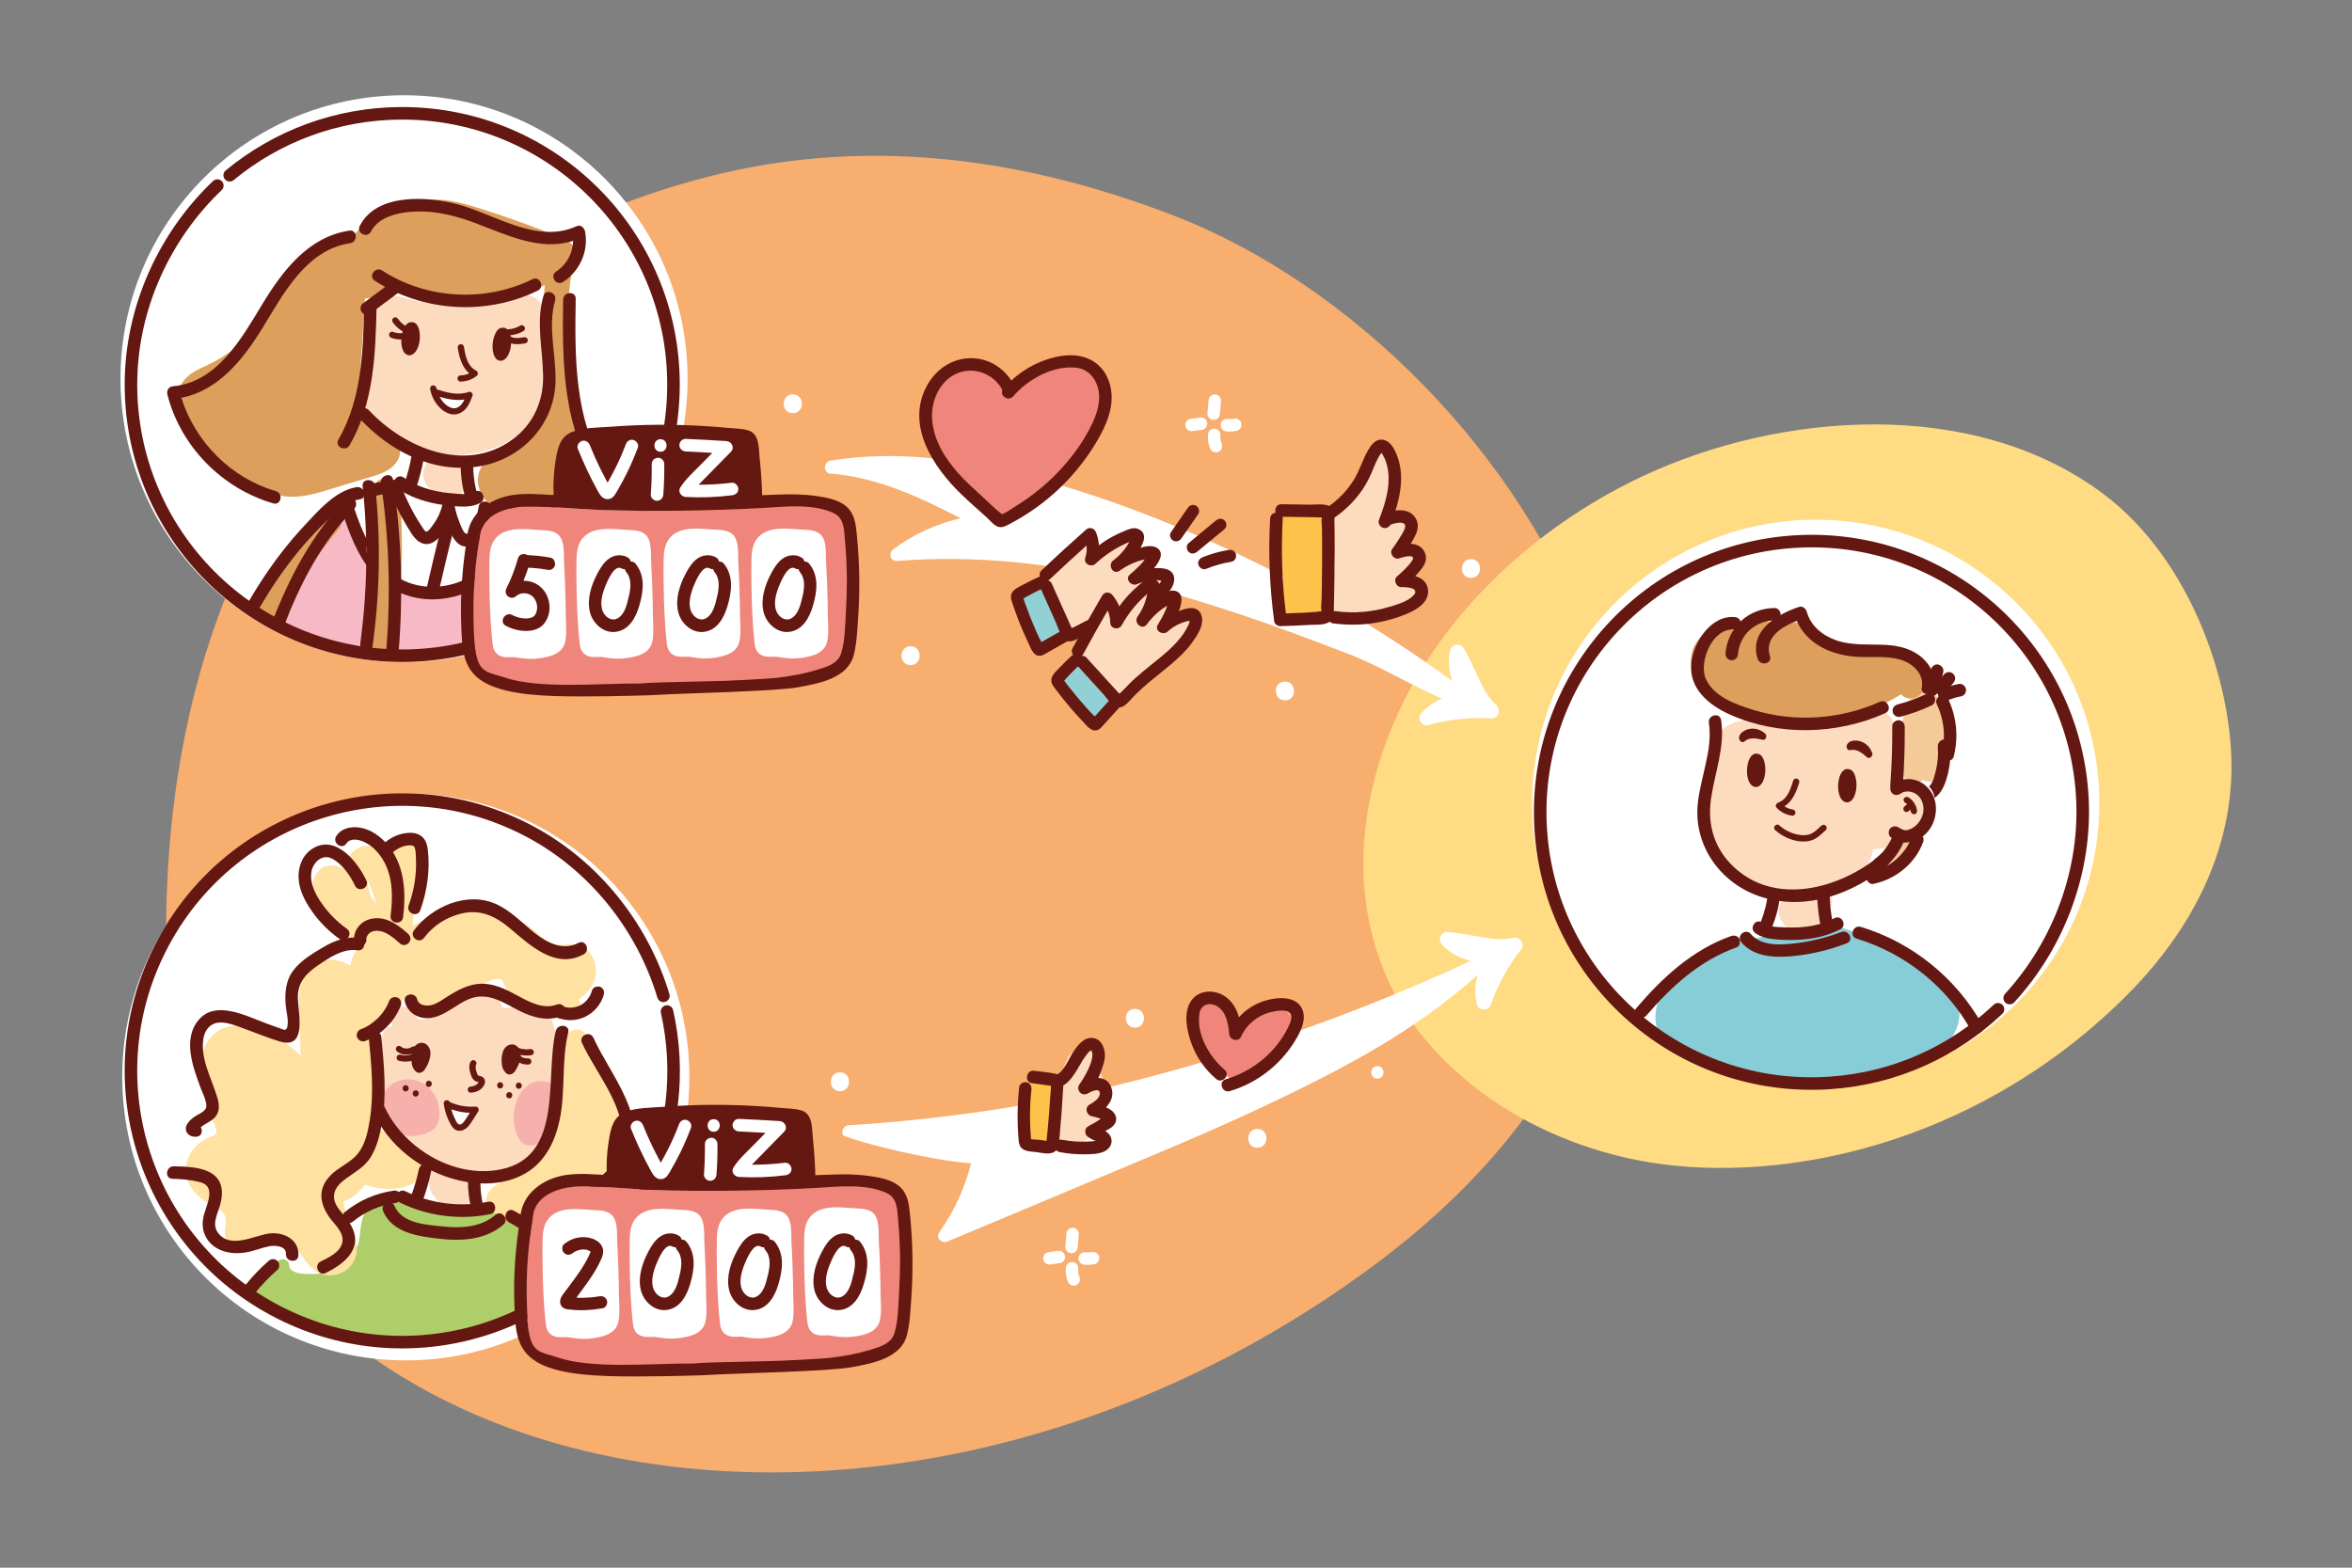 <?xml version="1.0" encoding="utf-8"?>
<!-- Generator: Adobe Illustrator 24.2.0, SVG Export Plug-In . SVG Version: 6.00 Build 0)  -->
<svg version="1.1" id="line" xmlns="http://www.w3.org/2000/svg" xmlns:xlink="http://www.w3.org/1999/xlink" x="0px" y="0px"
	 viewBox="0 0 375 250" style="enable-background:new 0 0 375 250;" xml:space="preserve">
<rect x="0" y="0" width="375" height="250" fill="#808080" stroke="none"/>
<style type="text/css">
	.st0{fill:#BCDFDF;}
	.st1{fill:#99D3DD;}
	.st2{fill:#ABCB58;}
	.st3{fill:#C7D555;}
	.st4{fill:#FFFFFF;}
	.st5{fill:#AAB4B9;}
	.st6{fill:#FDDBBF;}
	.st7{fill:#F4CA99;}
	.st8{fill:#DC9F5C;}
	.st9{fill:#F6B1AC;}
	.st10{fill:#651811;}
	.st11{fill:#E9E56D;}
	.st12{fill:#9BC0D5;}
	.st13{fill:#DDE8F0;}
	.st14{fill:#EF7C68;}
	.st15{fill:#FFE1A2;}
	.st16{fill:#E9F4F4;}
	.st17{fill:#CDD95F;}
	.st18{fill:#B2DCDA;}
	.st19{fill:#9DAEB9;}
	.st20{fill:#F0EA7A;}
	.st21{fill:#CCDB81;}
	.st22{fill:#F4A5AD;}
	.st23{fill:#B2B2B2;}
	.st24{fill:#C0C4C6;}
	.st25{fill:#E3E8EA;}
	.st26{fill:#FFDB83;}
	.st27{fill:#C0C0C0;}
	.st28{fill:#6EC6D9;}
	.st29{fill:#878D91;}
	.st30{fill:#F0867B;}
	.st31{fill:#FFDE90;}
	.st32{fill:#C53C6C;}
	.st33{fill:#EEBF6D;}
	.st34{fill:#903D8F;}
	.st35{fill:#514E9C;}
	.st36{fill:#F9BB7A;}
	.st37{fill:#F28F6C;}
	.st38{fill:#FFE586;}
	.st39{fill:#6FC5D3;}
	.st40{fill:#9BD4E4;}
	.st41{fill:#F6B9C2;}
	.st42{fill:#F4A08B;}
	.st43{fill:#D1E8E8;}
	.st44{fill:#FCC249;}
	.st45{fill:#9F5A24;}
	.st46{fill:#BCE4FA;}
	.st47{fill:#B07147;}
	.st48{fill:#D88959;}
	.st49{fill:#FFEC96;}
	.st50{fill:#91D0D4;}
	.st51{fill:#651811;stroke:#651811;stroke-width:0.75;stroke-linecap:round;stroke-linejoin:round;stroke-miterlimit:10;}
	.st52{fill:#C1E3E6;}
	.st53{fill:#C4D4DE;}
	.st54{fill:#651811;stroke:#651811;stroke-width:0.5;stroke-miterlimit:10;}
	.st55{fill:#651811;stroke:#651811;stroke-width:0.5;stroke-linecap:round;stroke-linejoin:round;stroke-miterlimit:10;}
	.st56{fill:#D8E0E6;}
	.st57{fill:#FECB4A;}
	.st58{fill:#EEF8FE;}
	.st59{fill:#ADCE68;}
	.st60{fill:#FCD7BA;}
	.st61{fill:#651811;stroke:#651811;stroke-width:0.25;stroke-miterlimit:10;}
	.st62{fill:#F4A8B3;}
	.st63{fill:#F7AE6E;}
	.st64{fill:#FEDFB3;}
	.st65{fill:#F7B28C;}
	.st66{fill:#FFFBDC;}
	.st67{fill:#FCC24F;}
	.st68{fill:none;stroke:#651811;stroke-width:2;stroke-linecap:round;stroke-linejoin:round;stroke-miterlimit:10;}
	.st69{fill:#9EC65A;}
	.st70{fill:#A7D9DE;}
	.st71{fill:#CACCCE;}
	.st72{fill:#FBBE49;}
	.st73{fill:#9BC76B;}
	.st74{fill:#D9E181;}
	.st75{fill:#F6B9C5;}
	.st76{fill:#87CDD8;}
	.st77{fill:#651811;stroke:#651811;stroke-width:0.4;stroke-miterlimit:10;}
	.st78{fill:#A8D7CC;}
	.st79{fill:#CDEAFC;}
	.st80{fill:#D6D6D6;}
	.st81{fill:#F8C3C3;}
	.st82{fill:#D7BCA5;}
	.st83{fill:#FFD247;}
	.st84{fill:#F59B42;}
	.st85{fill:#FFF59B;}
	.st86{fill:#90D1DB;}
	.st87{fill:#EB935F;}
	.st88{fill:#DD7636;}
</style>
<g>
	<path class="st63" d="M187.35,34.46c-43.25-16.76-72.66-7.81-89.18-1.55c-23.31,8.83-73.99,39.55-71.61,121.57
		c2.38,82.02,111.16,107.04,191.87,47.77C299.15,142.99,242.79,55.94,187.35,34.46z"/>
	<path class="st26" d="M335.27,78.7c-20.68-15.43-51.41-13.02-73.28-2.8c-21.81,10.19-41.06,30.45-44.23,55.63
		c-1.57,12.43,1.58,25.08,9.9,34.75c9.04,10.51,22.28,16.96,35.48,19.1c20.84,3.37,51.35-2.54,75.3-26.01
		c9.64-9.44,16.8-21.51,17.32-35.58C356.27,110.1,349.75,89.5,335.27,78.7z"/>
	<circle class="st4" cx="289.5" cy="128.09" r="45.21"/>
	<circle class="st4" cx="64.42" cy="60.4" r="45.21"/>
	<circle class="st4" cx="64.7" cy="171.73" r="45.21"/>
	<g>
		<path class="st4" d="M229.63,149.44c-0.15,0.48,0,0.9,0.34,1.26c1.67,1.79,3.98,2.57,6.35,2.89c-0.94,1.86-1.33,3.97-0.95,6.06
			l0.02,0c0.02,0.1,0.02,0.2,0.04,0.3c0.01,0.03,0.03,0.05,0.03,0.08c0.06,0.35,0.24,0.67,0.61,0.85c0.53,0.25,1.37,0.05,1.58-0.56
			c1.13-3.2,2.74-6.19,4.83-8.85c0.76-0.97-0.14-2.16-1.27-1.9c-1.66,0.38-3.39,0.15-5.04-0.13c-1.84-0.32-3.65-0.7-5.52-0.81
			C230.21,148.6,229.75,149.04,229.63,149.44z"/>
		<path class="st4" d="M236,152.4c-0.12,0.12-0.26,0.23-0.38,0.34c-0.05,0.02-0.1,0.01-0.15,0.04
			c-23.45,11.06-52.36,20.54-78.01,24.34c-7.35,1.09-14.74,1.86-22.15,2.33c-0.88,0.05-1.2,1.02-0.91,1.59
			c2.66,1.21,13.73,3.95,20.43,4.49c-1.01,3.96-2.71,7.66-5.08,11.01c-0.61,0.86,0.39,1.83,1.27,1.46
			c12.06-5.07,24.14-10.1,36.19-15.2c10.59-4.48,25.01-11.08,34.78-17.2c5.45-3.42,10.63-7.27,15.32-11.68
			C238.26,153.02,236.94,151.51,236,152.4z"/>
	</g>
	<g>
		<path class="st4" d="M232.02,102.85c-0.48,0.15-0.74,0.51-0.84,1c-0.51,2.39,0.16,4.73,1.26,6.86c-2.07,0.29-4.01,1.18-5.52,2.68
			l0.02,0.01c-0.07,0.07-0.16,0.13-0.23,0.2c-0.02,0.02-0.02,0.05-0.04,0.07c-0.26,0.25-0.42,0.58-0.35,0.99
			c0.09,0.58,0.74,1.15,1.36,0.98c3.27-0.9,6.64-1.29,10.03-1.09c1.23,0.07,1.7-1.35,0.83-2.13c-1.26-1.14-2.06-2.69-2.77-4.21
			c-0.79-1.69-1.51-3.39-2.49-4.99C233.04,102.85,232.42,102.73,232.02,102.85z"/>
		<path class="st4" d="M234.95,111.27c-0.22-0.06-0.43-0.12-0.65-0.18c0.02-0.25-0.08-0.51-0.36-0.72
			c-11.41-8.57-23.67-15.97-36.58-22.04c-13.09-6.15-27.04-11.38-41.26-14.14c-7.92-1.53-16.02-2.02-23.99-0.68
			c-1.25,1.02-0.15,2.03,0.04,1.99c7.49,0.53,14.4,3.73,21.01,7.15c-3.89,0.9-7.55,2.56-10.78,4.97c-0.75,0.56-0.45,1.92,0.6,1.84
			c12.51-1,25.07,0.38,37.23,3.38c12.15,2.99,23.41,7.03,35.04,11.55c6.4,2.49,12.97,7.02,19.61,8.78
			C236.1,113.49,236.19,111.6,234.95,111.27z"/>
	</g>
	<g>
		<g>
			<g>
				<path class="st6" d="M86.29,48.49c-1-1.61-2.7-1.63-4.38-1.34c-1.92,0.33-3.84,0.67-5.78,0.91c-3.86,0.49-7.72,0.57-11.49-0.52
					c-0.15-0.04-0.28-0.06-0.41-0.06c-0.1-0.05-0.21-0.1-0.33-0.14c-0.81-0.23-1.64-0.12-2.37,0.25c-0.51-0.39-1.23-0.55-1.82-0.39
					c-1.13,0.31-1.57,1.39-1.4,2.46c0.54,3.28,0.61,6.61,0.25,9.9c-0.39,0.41-0.72,0.87-0.93,1.41c-0.52,1.36-0.47,2.63-0.04,3.8
					c-0.05,0.19-0.09,0.39-0.14,0.58c-0.44,1.61,1.02,2.62,2.29,2.45c2.48,2.31,6.28,3.88,8.82,4.4c5.43,1.11,12.38-0.15,15.91-4.79
					c2.03-2.67,2.02-5.9,2.15-9.11c0.07-1.78,0.14-3.57,0.2-5.35C86.89,51.49,87.1,49.81,86.29,48.49z"/>
				<path class="st6" d="M74.21,74.43c-0.32-0.8-0.9-1.36-1.64-1.7c-0.1-0.61-0.52-1.16-1.16-1.26c-0.26-0.04-0.52-0.01-0.76,0.06
					c-0.02-0.01-0.03-0.03-0.05-0.04c-0.73-0.33-1.65-0.08-2.01,0.68c-0.25,0.52-0.52,1.22-0.69,1.94c-0.02,0.03-0.05,0.06-0.07,0.1
					c-0.44,0.76-0.5,1.77-0.13,2.57c0.2,0.44,0.46,0.85,0.85,1.14c0.18,0.13,0.37,0.26,0.58,0.35c0.4,0.16,0.63,0.18,1.06,0.21
					c0.17,0.01,0.36-0.05,0.54-0.14c0.01,0.02,0.02,0.03,0.03,0.05c0.46,0.68,1.31,1.03,2.11,0.75c0.99-0.35,1.31-1.39,1.47-2.32
					C74.47,76.03,74.5,75.17,74.21,74.43z"/>
				<path class="st4" d="M74.73,63.22c-0.05,0.01-0.1,0.02-0.15,0.02c-0.81,0.01-1.62,0.02-2.43-0.07c-0.33-0.03-0.66-0.09-0.97-0.2
					c-0.28-0.09-0.57-0.18-0.84-0.31c-0.07-0.03-0.13-0.08-0.2-0.12c-0.03,0.02-0.06,0.03-0.09,0.05c-0.3,0.2-0.57,0.58-0.63,0.94
					c-0.01,0.04-0.01,0.09-0.01,0.13c0.02,0.03,0.04,0.05,0.07,0.08c0.56,0.6,1.16,1.17,1.84,1.64c0.74,0.08,1.48,0.12,2.22,0.06
					c0.39-0.03,0.77-0.22,1.03-0.51c0.24-0.28,0.41-0.72,0.37-1.09C74.9,63.63,74.84,63.41,74.73,63.22z"/>
				<path class="st8" d="M93.73,71.9c-0.44-1.28-0.84-2.58-1.2-3.88c-0.67-2.47-1.2-4.98-1.55-7.52c-0.8-5.75-0.72-11.66,0.21-17.39
					c0.03-0.19,0.03-0.37,0.03-0.56c0.76-0.89,1.1-1.95,0.3-3.18c-0.73-1.13-2.15-1.51-3.33-1.97c-1.35-0.54-2.71-1.06-4.07-1.56
					c-2.73-1-5.48-1.94-8.25-2.8c-2.6-0.81-5.24-1.46-7.97-1.11c-2.86,0.36-5.71,1.56-8.24,2.92c-1.17,0.63-2.29,1.45-3.1,2.49
					c0,0-0.01,0-0.01,0c-3.57,0.35-6.59,2.23-8.93,4.9c-2.53,2.88-4.13,6.38-6.41,9.43c-2.11,2.82-4.95,5.05-8.13,6.55
					c-1.43,0.67-2.9,1.27-3.87,2.59C28,62.42,28.17,64.39,29,66.13c1.48,3.12,4.27,5.96,6.91,8.13c2.88,2.37,6.27,4.71,10.11,4.94
					c2.05,0.13,4.11-0.42,6.06-1.01c2.03-0.61,4.05-1.24,6.07-1.85c1.73-0.53,3.7-0.94,4.9-2.41c1.21-1.49,0.87-3.38-0.37-4.74
					c-1.22-1.34-2.94-2.06-4.22-3.31c-1.36-1.33-1.22-3.32-1.12-5.08c0.14-2.41,0.31-4.81,0.47-7.22c0.07-1.13,0.15-2.27,0.22-3.4
					c0.04-0.65,0.08-1.3,0.13-1.95c0.01-0.21,0.03-0.41,0.04-0.62c1.16-0.09,2.23-0.27,3.32-1c0.53-0.36,1-0.79,1.41-1.27
					c7.4,3.75,16.49,3.78,23.94,0.1c-0.51,4.58-0.56,9.19-0.05,13.78c0.17,1.52,0.39,3.03,0.66,4.53c-0.3,0.23-0.54,0.59-0.63,1.1
					c-0.39,2.05-1.52,3.65-3.12,4.97c-1.63,1.35-3.57,1.95-5.34,3.02c-2.25,1.35-2.82,3.98-1.47,6.22c1.11,1.85,3.25,2.83,5.33,3
					c2.4,0.2,4.71-0.84,6.78-1.95c1.18-0.63,2.35-1.29,3.52-1.94c1.17-0.65,2.21-1.41,2.21-2.88C94.75,74.13,94.1,72.98,93.73,71.9z
					"/>
				<path class="st75" d="M56.99,103.34c0.7-1.41,1.46-2.79,2.07-4.24c1.74-4.14,1.18-8.73-0.39-12.87
					c-0.69-1.81-2.05-3.47-4.16-3.35C53,82.98,51.79,84,51.42,85.33c-0.02,0.04-0.05,0.08-0.08,0.12c-2.32,4.71-4.61,9.43-6.81,14.2
					C48.53,101.28,52.73,102.55,56.99,103.34z"/>
				<path class="st75" d="M63.51,104.16c4.88,0.31,9.73-0.07,14.31-1.34c0.31-1.38,0.68-2.74,1.22-4.04
					c0.96,0.91,1.97,1.76,3.03,2.55c3.06-1.29,5.95-3.05,8.6-5.32c-2.23-3.23-3.74-7.09-5.19-10.56c-0.78-1.87-3.08-1.9-3.86,0
					c-2.4,5.86-8.76,9.52-14.98,9.11c-0.08,0-0.14,0.01-0.22,0.01c-0.33-0.33-0.77-0.54-1.33-0.54c-0.97,0-2.14,0.92-2,2
					C63.44,98.72,63.59,101.44,63.51,104.16z"/>
				<path class="st8" d="M43.69,99.31c0.88-1.57,1.81-3.12,2.78-4.64c2.26-3.54,4.74-6.93,7.44-10.15c1.65-1.96-1.17-4.8-2.83-2.83
					c-4.17,4.96-7.86,10.32-11.01,15.97C41.26,98.24,42.46,98.79,43.69,99.31z"/>
				<path class="st8" d="M58.86,103.66c1.32,0.2,2.63,0.35,3.95,0.46c0.16-1.07,0.31-2.14,0.44-3.21
					c0.92-7.55,1.06-15.18,0.47-22.76c-0.2-2.55-4.2-2.57-4,0c0.57,7.26,0.46,14.56-0.36,21.8
					C59.22,101.19,59.05,102.42,58.86,103.66z"/>
				<path class="st10" d="M66.66,72.02c-0.58-0.03-0.98,0.35-1.09,0.91c-0.07,0.37-0.14,0.75-0.22,1.12c0,0.02-0.01,0.03-0.01,0.04
					c0,0.01,0,0.02-0.01,0.04c-0.02,0.09-0.04,0.17-0.06,0.26c-0.04,0.18-0.09,0.37-0.14,0.55c-0.19,0.72-0.41,1.44-0.65,2.14
					c-0.17,0.49,0.06,1.12,0.59,1.29c0.5,0.16,1.11-0.06,1.29-0.59c0.52-1.52,0.92-3.09,1.21-4.67
					C67.66,72.59,67.17,72.04,66.66,72.02z"/>
				<path class="st10" d="M76.18,79.12c0.07,0.21-0.04-0.15-0.05-0.18c-0.03-0.09-0.05-0.17-0.07-0.26c-0.06-0.2-0.11-0.4-0.16-0.61
					c-0.09-0.38-0.17-0.76-0.23-1.14c-0.06-0.38-0.11-0.77-0.15-1.16c-0.02-0.21-0.03-0.42-0.05-0.63c0-0.02,0-0.04,0-0.05
					c0-0.01,0-0.02,0-0.04c0-0.12-0.01-0.24-0.01-0.36c-0.01-0.52-0.33-1.06-0.91-1.09c-0.49-0.02-1.09,0.35-1.09,0.91
					c0.03,1.87,0.33,3.67,0.91,5.45c0.16,0.5,0.89,0.71,1.33,0.48C76.22,80.17,76.35,79.65,76.18,79.12z"/>
				<path class="st10" d="M84.9,44.53c-7.6,3.72-16.88,3.2-23.99-1.4c-1.08-0.7-2.24,0.93-1.16,1.63c7.7,4.98,17.75,5.61,26,1.58
					C86.9,45.77,86.06,43.96,84.9,44.53z"/>
				<path class="st10" d="M75.71,78.4c-0.87,0.47-1.82,0.42-2.78,0.35c-1-0.07-2-0.18-2.98-0.36c-1.99-0.37-3.92-1.06-5.58-2.24
					c-1.05-0.75-2.21,0.88-1.16,1.63c1.96,1.39,4.22,2.17,6.56,2.6c1.12,0.21,2.26,0.33,3.39,0.39c1.16,0.06,2.35,0,3.4-0.56
					C77.69,79.61,76.85,77.79,75.71,78.4z"/>
				<path class="st10" d="M75.87,59.08c-1.36-0.7-1.69-2.43-1.91-3.79c-0.1-0.63-1.09-0.46-0.98,0.18c0.24,1.5,0.67,3.07,1.83,4.06
					c-0.41,0.21-0.86,0.33-1.33,0.33c-0.27,0-0.52,0.17-0.54,0.45c-0.02,0.25,0.18,0.54,0.45,0.54c0.96,0,1.88-0.31,2.63-0.93
					C76.33,59.67,76.19,59.24,75.87,59.08z"/>
				<path class="st10" d="M81.49,54.34c-0.03-0.72-0.2-1.59-0.78-1.95c-0.18-0.11-0.38-0.15-0.57-0.12c-0.01,0-0.02-0.01-0.02-0.01
					c-0.7-0.02-1.11,0.74-1.34,1.42c-0.24,0.72-0.32,1.53-0.2,2.28c0.1,0.67,0.4,1.4,1.01,1.55c0.61,0.16,1.17-0.34,1.47-0.96
					C81.39,55.89,81.52,55.11,81.49,54.34z"/>
				<path class="st10" d="M66.94,53.46c-0.03-0.72-0.21-1.59-0.78-1.95c-0.18-0.11-0.38-0.15-0.57-0.12c-0.01,0-0.02-0.01-0.02-0.01
					c-0.7-0.02-1.11,0.74-1.34,1.42c-0.24,0.72-0.32,1.53-0.2,2.28c0.1,0.67,0.4,1.4,1.01,1.55c0.61,0.16,1.17-0.34,1.47-0.96
					C66.84,55.01,66.97,54.23,66.94,53.46z"/>
				<path class="st10" d="M65.19,52.25c-0.1-0.04-0.19-0.09-0.28-0.13c-0.01,0,0,0-0.01,0c-0.02-0.01-0.03-0.02-0.05-0.03
					c-0.05-0.03-0.09-0.05-0.13-0.08c-0.18-0.11-0.36-0.23-0.52-0.37c-0.04-0.03-0.08-0.07-0.12-0.1c-0.02-0.02-0.03-0.03-0.05-0.05
					c-0.01-0.01-0.03-0.03-0.04-0.03c0,0-0.01-0.01-0.01-0.01c-0.02-0.02-0.04-0.04-0.06-0.06c-0.04-0.04-0.07-0.07-0.11-0.11
					c-0.15-0.16-0.28-0.32-0.41-0.5c-0.15-0.21-0.51-0.24-0.7-0.06c-0.21,0.19-0.23,0.48-0.06,0.7c0.56,0.78,1.33,1.38,2.21,1.76
					c0.24,0.1,0.56-0.04,0.64-0.29C65.57,52.63,65.45,52.37,65.19,52.25z"/>
				<path class="st10" d="M65.38,53.24c-0.14-0.26-0.4-0.33-0.67-0.24c-0.02,0.01-0.02,0.01-0.03,0.01c-0.02,0-0.03,0.01-0.05,0.01
					c-0.04,0.01-0.08,0.02-0.12,0.03c-0.09,0.02-0.19,0.04-0.28,0.06c-0.1,0.01-0.19,0.02-0.29,0.03c-0.01,0-0.01,0-0.01,0
					c-0.01,0-0.03,0-0.04,0c-0.05,0-0.1,0-0.15,0c-0.19-0.01-0.38-0.03-0.58-0.07c-0.01,0-0.01,0-0.02,0c-0.01,0,0,0-0.01,0
					c-0.05-0.01-0.11-0.03-0.16-0.04c-0.09-0.03-0.18-0.06-0.27-0.1c-0.24-0.1-0.56,0.04-0.64,0.29c-0.08,0.26,0.03,0.54,0.29,0.64
					c0.9,0.36,1.88,0.35,2.78,0.04C65.39,53.82,65.5,53.46,65.38,53.24z"/>
				<path class="st10" d="M83.65,52.15c-0.12-0.22-0.42-0.38-0.67-0.24c-0.15,0.09-0.31,0.17-0.47,0.24
					c-0.09,0.04-0.17,0.07-0.26,0.11c-0.04,0.02-0.09,0.04-0.13,0.05c0.03,0,0.04-0.01,0.05-0.01c-0.02,0-0.06,0.01-0.07,0.02
					c-0.17,0.05-0.34,0.09-0.51,0.12c-0.09,0.01-0.17,0.03-0.26,0.04c-0.05,0-0.09,0.01-0.14,0.01c-0.02,0-0.05,0-0.07,0
					c0.02,0,0.02,0,0.03,0c-0.14,0.01-0.25,0.02-0.36,0.11c-0.09,0.08-0.17,0.21-0.18,0.34c-0.01,0.24,0.17,0.55,0.45,0.54
					c0.83-0.03,1.64-0.24,2.36-0.66c0.12-0.07,0.21-0.15,0.26-0.28C83.71,52.42,83.71,52.26,83.65,52.15z"/>
				<path class="st10" d="M84.15,54.18c-0.06-0.27-0.3-0.45-0.58-0.4c-0.54,0.08-0.99,0.16-1.51,0.1c-0.05-0.01-0.09-0.01-0.14-0.02
					c-0.03,0-0.05-0.01-0.08-0.02c-0.01,0-0.01,0-0.02-0.01c-0.11-0.03-0.21-0.06-0.31-0.11c-0.04-0.02-0.09-0.04-0.13-0.06
					c0.09,0.04-0.07-0.05-0.09-0.06c-0.04-0.03-0.08-0.05-0.11-0.08c-0.02-0.02-0.04-0.03-0.06-0.05c-0.01-0.01-0.01-0.01-0.02-0.02
					c-0.18-0.19-0.49-0.26-0.7-0.06c-0.19,0.17-0.26,0.51-0.06,0.7c0.42,0.43,0.96,0.66,1.55,0.76c0.62,0.09,1.26,0,1.87-0.1
					C84,54.72,84.21,54.44,84.15,54.18z"/>
				<path class="st10" d="M61.87,76.85c-1.09-0.1-2.22,0.11-3.2,0.61c-0.23,0.12-0.42,0.31-0.51,0.55
					c-0.09,0.23-0.09,0.55,0.03,0.78c0.25,0.47,0.83,0.73,1.33,0.48c0.2-0.1,0.41-0.18,0.62-0.26c0.34-0.1,0.69-0.16,1.04-0.19
					c0.17,0,0.34,0,0.51,0.01c0.52,0.05,1.06-0.37,1.09-0.91C62.8,77.39,62.43,76.9,61.87,76.85z"/>
				<path class="st10" d="M88.57,60.92c0.13-4.33-1.29-8.76-0.06-13.01c0.35-1.23-1.52-1.94-1.87-0.7
					c-1.22,4.22-0.11,8.4-0.05,12.68c0.05,4.13-1.54,7.74-4.91,10.21c-7.45,5.45-17.24,1.34-22.86-4.68
					c-0.88-0.94-2.42,0.34-1.53,1.28c4.85,5.21,11.69,8.83,18.98,7.69C83.03,73.33,88.36,67.87,88.57,60.92z"/>
				<path class="st10" d="M63.64,46.45c-0.69-0.42-0.99-0.65-1.48-1.26c-1.44,1.07-2.88,2.15-4.32,3.22
					c-0.42,0.31-0.48,1.02-0.13,1.41c0.38,0.42,0.96,0.46,1.41,0.13c1.54-1.15,3.09-2.3,4.63-3.45
					C63.71,46.47,63.67,46.47,63.64,46.45z"/>
				<path class="st10" d="M45.23,99.94c2.64-6.9,6.05-13.5,11.26-18.82c0.89-0.91-0.38-2.45-1.28-1.54
					C49.75,85.16,46.17,92,43.4,99.19C44.01,99.45,44.62,99.7,45.23,99.94z"/>
				<path class="st10" d="M90.1,96.49c0.51-0.42,1.02-0.86,1.51-1.32c-0.02-0.03-0.05-0.06-0.07-0.09
					c-3.21-4.47-5.51-9.51-8.93-13.84c-0.8-1.01-2.33,0.27-1.53,1.28C84.53,86.88,86.84,92.01,90.1,96.49z"/>
				<path class="st10" d="M81.1,101.73c0.67-0.26,1.34-0.54,1.99-0.84c-1.11-1.05-2.19-2.13-3.24-3.19
					c-0.9-0.91-2.45,0.37-1.54,1.28C79.23,99.9,80.15,100.82,81.1,101.73z"/>
				<path class="st10" d="M74.73,62.5c-1.69,0.61-3.45,0.11-5.1-0.4c-0.02-0.09-0.05-0.19-0.07-0.28c-0.05-0.27-0.37-0.41-0.62-0.35
					c-0.28,0.08-0.4,0.35-0.35,0.62c0.29,1.62,1.42,3.32,3.03,3.88c0.86,0.3,1.74,0.04,2.4-0.54c0.68-0.6,1.01-1.48,1.31-2.32
					C75.48,62.77,75.08,62.38,74.73,62.5z M73.43,64.64c-0.47,0.46-1.07,0.6-1.67,0.32c-0.73-0.34-1.29-0.96-1.67-1.67
					c1.3,0.37,2.64,0.63,3.97,0.42C73.89,64.05,73.7,64.37,73.43,64.64z"/>
				<path class="st10" d="M55.7,36.78c-6.52,0.97-10.62,6.37-13.83,11.65c-3.33,5.47-7.15,12.51-14.3,13.17
					c-0.69,0.06-1.04,0.69-0.88,1.33c2.11,8.28,8.71,14.97,16.89,17.35c1.24,0.36,1.63-1.6,0.4-1.96
					c-7.15-2.08-12.85-7.83-15.07-14.89c5.89-1.12,9.87-6.14,12.89-11.04c3.35-5.45,6.97-12.56,14.03-13.61
					C57.1,38.58,56.98,36.58,55.7,36.78z"/>
				<path class="st10" d="M96.51,74.77c-4.97-8.08-4.87-17.96-4.72-27.13c0.02-1.29-1.98-1.14-2,0.14
					c-0.15,9.28-0.11,19.09,4.63,27.35c-2.91,2.58-6.5,4.31-10.34,4.96c-1.26,0.21-1.14,2.21,0.13,2c4.63-0.78,8.81-2.86,12.23-6.09
					C96.76,75.68,96.72,75.12,96.51,74.77z"/>
				<path class="st10" d="M93.29,36.94c-0.11-0.57-0.68-1.18-1.33-0.88c-6.32,2.91-12.89-1.82-18.89-3.45
					c-4.79-1.29-13-1.91-15.71,3.42c-0.58,1.15,1.21,2.04,1.79,0.89c1.32-2.6,5.01-3.17,7.62-3.2c3.1-0.04,6.19,0.79,9.06,1.87
					c4.93,1.85,10.29,4.52,15.55,2.82c-0.05,1.96-1,3.77-2.72,4.9c-1.08,0.7,0.04,2.36,1.12,1.65
					C92.44,43.25,93.87,40.06,93.29,36.94z"/>
				<path class="st10" d="M58.05,48.95c-0.15,7.2-0.39,14.76-4.1,21.16c-0.65,1.12,1.15,2,1.79,0.89c3.89-6.7,4.14-14.64,4.3-22.18
					C60.07,47.53,58.08,47.67,58.05,48.95z"/>
				<path class="st10" d="M70.43,83.8c-0.72,2.77-1.71,6.93-2.74,11.44c0.51-0.34,1.22-0.36,1.77-0.07c0.1,0.05,0.17,0.14,0.25,0.21
					c1-4.4,1.97-8.46,2.68-11.17C72.71,82.95,70.75,82.56,70.43,83.8z"/>
				<path class="st10" d="M83.37,84.06c-0.16-0.43-0.63-0.63-1.06-0.59c-0.52,0.04-0.77,0.33-1.01,0.76
					c-0.15,0.27-0.09,0.56,0.05,0.82c-0.96,2.44-3.15,4.73-5.18,6.18c-2.43,1.73-5.42,2.59-8.4,2.29c-2.01-0.21-3.65-0.9-5.02-1.91
					c0.09,0.83,0.16,1.67,0.2,2.51c1.74,0.91,3.68,1.42,5.7,1.46c3.48,0.06,6.81-1.16,9.51-3.34c1.35-1.09,2.54-2.39,3.51-3.81
					C82.43,87.29,83.88,85.45,83.37,84.06z"/>
				<path class="st10" d="M59.13,90.55c-0.17-0.83-0.4-1.64-0.7-2.43c-0.2-0.53-0.03-1.08,0.32-1.5c-0.91-1.75-1.63-3.66-2.27-5.53
					c-0.42-1.22-2.25-0.42-1.84,0.79c1.11,3.25,2.33,6.63,4.6,9.27C59.21,90.95,59.17,90.75,59.13,90.55z"/>
				<path class="st10" d="M78.56,102.6c0.2-0.84,0.39-1.68,0.59-2.52c0.29-1.26-1.67-1.65-1.96-0.4l-0.82,3.51
					C77.1,103.01,77.83,102.82,78.56,102.6z"/>
				<path class="st10" d="M76.33,80.75c-0.16,0.82-0.31,1.65-0.59,2.43c-0.19,0.53-0.63,1.77-1.26,1.93
					c-0.55,0.14-1.02-1.34-1.19-1.74c-0.35-0.86-0.63-1.75-0.79-2.66c-0.2-1.08-1.68-1.29-1.98-0.13c-0.28,1.09-0.75,2.14-1.43,3.04
					c-0.19,0.26-0.77,1.17-1.14,1.16c-0.21-0.01-0.52-0.56-0.62-0.71c-1.45-2.14-2.59-4.5-3.52-6.91c-0.46-1.2-2.35-0.54-1.89,0.66
					c0.62,1.61,1.35,3.18,2.17,4.7c0.41,0.76,0.85,1.5,1.31,2.23c0.37,0.59,0.76,1.19,1.35,1.59c1.86,1.28,3.52-0.54,4.59-2.52
					c0.13,0.34,0.28,0.69,0.44,1.02c0.54,1.11,1.27,2.42,2.72,2.31c2.65-0.2,3.4-3.96,3.8-6.01C78.54,79.89,76.58,79.49,76.33,80.75
					z"/>
				<path class="st10" d="M57.33,103.4c0.66,0.12,1.32,0.23,1.98,0.32c1.25-8.66,1.44-17.47,0.51-26.2c-0.13-1.27-2.14-1.28-2,0
					C58.74,86.16,58.56,94.85,57.33,103.4z"/>
				<path class="st10" d="M61.56,104c0.66,0.07,1.32,0.12,1.98,0.16c0.77-9.2,0.49-18.49-0.87-27.66c-0.19-1.27-2.12-0.73-1.93,0.53
					C62.06,85.96,62.33,95.02,61.56,104z"/>
				<path class="st10" d="M40.77,97.99c0.7-1.24,1.43-2.47,2.2-3.68c1.88-2.95,3.96-5.76,6.31-8.35c1.11-1.23,2.27-2.4,3.49-3.52
					c1.36-1.24,2.74-2.53,4.62-2.82c1.27-0.2,0.73-2.12-0.53-1.93c-3.39,0.52-6.22,3.87-8.44,6.25c-2.5,2.68-4.73,5.61-6.73,8.67
					c-0.96,1.47-1.86,2.97-2.72,4.49C39.57,97.4,40.17,97.7,40.77,97.99z"/>
			</g>
			<path class="st68" d="M36.62,27.95c7.48-6.17,17.06-9.88,27.51-9.88c23.89,0,43.25,19.36,43.25,43.25s-19.36,43.25-43.25,43.25
				c-23.89,0-43.25-19.36-43.25-43.25c0-12.33,5.48-23.84,13.77-31.72"/>
		</g>
		<g>
			<g>
				<path class="st30" d="M134.69,86.11c-0.15-1.63-0.11-3.49-1.8-4.28c-3.31-1.54-7.66-1.04-11.18-0.83
					c-7.98,0.46-17.96,0.61-25.95,0.33c-3.84-0.13-7.69-0.58-11.53-0.57c-3.08,0.01-7.36,1.13-7.75,4.78c0,0.03,0.01,0.06,0,0.1
					c-0.79,4.47-1.12,9-0.98,13.54c0.06,2.02,0.02,4.24,0.67,6.17c0.68,2,2.38,2.87,4.27,3.51c6.45,2.2,13.37,1.18,20.09,1.65
					c0.06-0.1,0.13-0.18,0.2-0.27c0.41,0.18,0.88,0.23,1.35,0.13c1.07-0.24,2.17-0.17,3.25-0.16c1.26,0.02,2.51-0.03,3.76-0.15
					c2.55-0.23,5.09-0.68,7.61-1.13c0.34-0.06,0.62-0.24,0.85-0.47c2.11-0.11,4.99-0.23,6.58-0.42c2.02-0.24,4.04-0.61,5.99-1.2
					c1.59-0.48,3.47-0.96,4-2.73c0.59-1.95,0.6-4.21,0.72-6.24c0.11-1.8,0.16-3.6,0.15-5.4C134.98,90.35,134.88,88.23,134.69,86.11z
					"/>
				<path class="st10" d="M136.62,85.37c-0.16-1.64-0.31-3.37-1.62-4.55c-1.26-1.13-3.17-1.48-4.79-1.71
					c-2.04-0.3-4.09-0.32-6.14-0.24c-8.79,0.35-19.51,0.76-28.31,0.46c-2.47-0.09-4.94-0.21-7.41-0.37c-2.2-0.14-4.41-0.34-6.6-0.02
					c-3.6,0.53-7.08,2.96-7.28,6.86c0,0,0,0,0,0c-0.76,4.58-1.11,9.22-0.93,13.86c0.15,3.93,0.17,7.44,4.17,9.42
					c3.54,1.75,9.1,1.98,15,1.98c5.63,0,11.68-0.2,11.68-0.23c4.7-0.3,19.2-0.55,22.97-1.25c3.24-0.6,7.81-1.42,8.76-5.12
					c0.5-1.94,0.57-4.09,0.71-6.08c0.14-2.12,0.2-4.25,0.17-6.38C136.96,89.77,136.84,87.57,136.62,85.37z M134.85,97.88
					c-0.13,2.02-0.13,4.29-0.72,6.24c-0.53,1.77-2.41,2.25-4,2.73c-1.95,0.59-3.97,0.96-5.99,1.2c-1.98,0.24-5.97,0.37-7.96,0.5
					c-1.07,0.07-11.75,0.26-12.82,0.35c-0.37,0.03-0.77,0.05-1.16,0.09c0,0,0,0.01,0.01,0.01c-6.76-0.06-16.18,0.95-21.85-0.99
					c-1.89-0.65-3.49-0.65-4.17-2.66c-0.65-1.93-0.61-4.16-0.67-6.17c-0.14-4.54,0.2-9.07,0.98-13.54c0.01-0.04-0.01-0.06,0-0.1
					c0.39-3.65,4.67-4.77,7.75-4.78c3.84-0.01,7.69,0.43,11.53,0.57c7.99,0.27,17.97,0.13,25.95-0.33
					c3.52-0.21,7.87-0.71,11.18,0.83c1.69,0.79,1.65,2.65,1.8,4.28c0.19,2.12,0.29,4.25,0.31,6.37
					C135.01,94.28,134.96,96.08,134.85,97.88z"/>
				<g>
					<path class="st4" d="M104.1,98.21c-0.03-2.84-0.12-5.68-0.28-8.52c-0.07-1.25,0.12-3.07-0.64-4.13c-0.76-1.06-2.19-1-3.34-1.07
						c-2.14-0.14-5.1-0.57-6.78,1.16c-0.86,0.88-1.08,2.08-1.13,3.29c-0.05,1.37-0.03,2.76-0.01,4.13c0.04,3.19,0.15,6.41,0.51,9.58
						c0.09,0.82,0.36,1.49,1.11,1.87c0.69,0.35,1.59,0.25,2.35,0.23c0.51,0.11,1.02,0.17,1.48,0.22c1.28,0.15,2.6,0.04,3.85-0.27
						c1.24-0.31,2.4-0.9,2.75-2.26C104.3,101.11,104.11,99.56,104.1,98.21z"/>
				</g>
				<g>
					<path class="st4" d="M117.99,98.17c-0.03-2.84-0.12-5.68-0.28-8.52c-0.07-1.25,0.12-3.07-0.64-4.13
						c-0.76-1.06-2.19-1-3.34-1.07c-2.14-0.14-5.1-0.57-6.78,1.16c-0.86,0.88-1.08,2.08-1.13,3.29c-0.05,1.37-0.03,2.76-0.01,4.13
						c0.04,3.19,0.15,6.41,0.51,9.58c0.09,0.82,0.36,1.49,1.11,1.87c0.69,0.35,1.59,0.25,2.35,0.23c0.51,0.11,1.02,0.17,1.48,0.22
						c1.28,0.15,2.6,0.04,3.85-0.27c1.24-0.31,2.4-0.9,2.75-2.26C118.19,101.08,118,99.52,117.99,98.17z"/>
				</g>
				<g>
					<path class="st4" d="M131.99,98.17c-0.03-2.84-0.12-5.68-0.28-8.52c-0.07-1.25,0.12-3.07-0.64-4.13
						c-0.76-1.06-2.19-1-3.34-1.07c-2.14-0.14-5.1-0.57-6.78,1.16c-0.86,0.88-1.08,2.08-1.13,3.29c-0.05,1.37-0.03,2.76-0.01,4.13
						c0.04,3.19,0.15,6.41,0.51,9.58c0.09,0.82,0.36,1.49,1.11,1.87c0.69,0.35,1.59,0.25,2.35,0.23c0.51,0.11,1.02,0.17,1.48,0.22
						c1.28,0.15,2.6,0.04,3.85-0.27c1.24-0.31,2.4-0.9,2.75-2.26C132.19,101.08,132,99.52,131.99,98.17z"/>
				</g>
				<g>
					<path class="st4" d="M90.21,98.24c-0.03-2.84-0.12-5.68-0.28-8.52c-0.07-1.25,0.12-3.07-0.64-4.13c-0.76-1.06-2.19-1-3.34-1.07
						c-2.14-0.14-5.1-0.57-6.78,1.16c-0.86,0.88-1.08,2.08-1.13,3.29c-0.05,1.37-0.03,2.76-0.01,4.13c0.04,3.19,0.15,6.41,0.51,9.58
						c0.09,0.82,0.36,1.49,1.11,1.87c0.69,0.35,1.59,0.25,2.35,0.23c0.51,0.11,1.02,0.17,1.48,0.22c1.28,0.15,2.6,0.04,3.85-0.27
						c1.24-0.31,2.4-0.9,2.75-2.26C90.41,101.15,90.22,99.59,90.21,98.24z"/>
				</g>
			</g>
			<path class="st10" d="M121.11,72.95c-0.15-1.4,0.02-3.73-1.79-4.31c-1.01-0.32-2.26-0.31-3.32-0.41
				c-1.14-0.11-2.28-0.2-3.42-0.27c-2.53-0.16-5.06-0.23-7.6-0.22c-2.53,0.01-5.07,0.12-7.6,0.31c-1.96,0.15-4.37,0.1-6.19,0.84
				c-1.79,0.74-2.21,2.35-2.5,3.95c-0.4,2.19-0.53,4.4-0.39,6.62c0.06,1.06,1.75,1.13,1.96,0.23c9.66,1.75,19.57-0.23,29.33,0.37
				c0.24,0.95,1.98,0.89,1.95-0.19C121.5,77.57,121.36,75.26,121.11,72.95z"/>
			<g>
				<path class="st4" d="M100.99,70.16c-0.57-0.15-1.03,0.2-1.22,0.71c-0.46,1.22-0.98,2.42-1.56,3.6c-0.29,0.59-0.6,1.18-0.92,1.76
					c-0.14,0.25-0.28,0.49-0.42,0.74c-0.12-0.22-0.24-0.45-0.36-0.67c-0.31-0.58-0.6-1.16-0.89-1.75c-0.57-1.16-1.09-2.34-1.57-3.55
					c-0.2-0.5-0.68-0.85-1.24-0.69c-0.48,0.14-0.89,0.73-0.69,1.24c0.92,2.3,1.98,4.55,3.18,6.73c0.34,0.61,0.74,1.29,1.52,1.32
					c0.81,0.03,1.17-0.6,1.53-1.21c0.6-1.02,1.16-2.06,1.68-3.12c0.62-1.27,1.17-2.57,1.67-3.89
					C101.89,70.88,101.48,70.29,100.99,70.16z"/>
				<path class="st4" d="M105.3,70.04c-1.29,0.01-1.27,2.01,0.02,2C106.6,72.03,106.59,70.03,105.3,70.04z"/>
				<path class="st4" d="M104.9,73c-0.54,0.03-1,0.45-0.99,1.01c0.02,1.62-0.03,3.24-0.15,4.86c-0.04,0.52,0.5,1.02,1.01,0.99
					c0.58-0.03,0.95-0.45,0.99-1.01c0.12-1.62,0.17-3.24,0.15-4.86C105.91,73.47,105.45,72.98,104.9,73z"/>
				<path class="st4" d="M116.69,76.98c-1.76,0.22-3.53,0.32-5.3,0.32c0.03-0.03,0.05-0.06,0.08-0.09c0.56-0.57,1.12-1.14,1.68-1.71
					c1.13-1.15,2.26-2.31,3.39-3.46c0.64-0.65,0.12-1.65-0.72-1.7c-2.17-0.14-4.34-0.26-6.51-0.35c-0.54-0.02-1,0.49-0.99,1.01
					c0.01,0.56,0.47,0.97,1.01,0.99c1.41,0.06,2.83,0.15,4.24,0.23c-0.65,0.66-1.3,1.32-1.94,1.98c-1.1,1.12-2.33,2.21-3.17,3.55
					c-0.43,0.68,0.16,1.46,0.88,1.5c2.47,0.13,4.94,0.04,7.39-0.27c0.54-0.07,1-0.42,0.99-1.01
					C117.7,77.48,117.23,76.92,116.69,76.98z"/>
			</g>
			<path class="st10" d="M87.6,96.4c-0.18-1.54-1.08-2.91-2.55-3.5c-0.51-0.2-1.05-0.29-1.58-0.28c0.4-0.99,0.75-2,1.04-3.03
				c0.35-1.24-1.58-1.77-1.93-0.53c-0.46,1.65-1.07,3.25-1.84,4.78c-0.51,1.02,0.71,1.98,1.57,1.21c0.56-0.49,1.42-0.56,2.09-0.27
				c0.69,0.3,1.12,1.03,1.22,1.76c0.09,0.68-0.1,1.66-0.83,1.93c-0.98,0.36-2.24,0.06-3.13-0.4c-1.14-0.59-2.15,1.13-1.01,1.73
				c1.48,0.77,3.48,1.16,5.06,0.45C87.14,99.6,87.77,97.89,87.6,96.4z"/>
			<path class="st10" d="M87.77,88.93c-1.32-0.24-2.66-0.38-4-0.42c-0.52-0.01-1.02,0.47-1,1c0.02,0.55,0.44,0.99,1,1
				c0.61,0.02,1.23,0.05,1.84,0.12c0.16,0.02,0.31,0.03,0.47,0.05c0.07,0.01,0.14,0.02,0.22,0.03c0,0,0,0,0.01,0
				c0.01,0,0.01,0,0.01,0c0.31,0.04,0.62,0.09,0.93,0.15c0.27,0.05,0.53,0.04,0.77-0.1c0.21-0.12,0.41-0.36,0.46-0.6
				C88.58,89.67,88.32,89.03,87.77,88.93z"/>
			<path class="st10" d="M101.29,89.84c-0.18-0.21-0.45-0.3-0.73-0.29c-0.04-0.25-0.18-0.49-0.47-0.65
				c-0.93-0.55-2.1-0.44-2.97,0.17c-0.83,0.58-1.38,1.47-1.85,2.35c-0.97,1.83-1.71,4.04-1.23,6.12c0.41,1.8,2.1,3.43,4.04,3.23
				c2.17-0.22,3.27-2.23,3.83-4.12C102.59,94.35,102.93,91.82,101.29,89.84z M100.25,95.16c-0.29,1.2-0.63,2.87-1.85,3.48
				c-0.93,0.47-1.91-0.26-2.28-1.12c-0.56-1.3-0.07-2.91,0.43-4.14c0.28-0.68,1.4-3.41,2.53-2.74c0.19,0.11,0.37,0.14,0.55,0.13
				c0.04,0.18,0.11,0.35,0.24,0.5C100.77,92.33,100.55,93.91,100.25,95.16z"/>
			<path class="st10" d="M115.37,89.84c-0.18-0.21-0.45-0.3-0.73-0.29c-0.04-0.25-0.18-0.49-0.47-0.65
				c-0.93-0.55-2.1-0.44-2.97,0.17c-0.83,0.58-1.38,1.47-1.85,2.35c-0.97,1.83-1.71,4.04-1.23,6.12c0.41,1.8,2.1,3.43,4.04,3.23
				c2.17-0.22,3.27-2.23,3.83-4.12C116.67,94.35,117.01,91.82,115.37,89.84z M114.33,95.16c-0.29,1.2-0.63,2.87-1.85,3.48
				c-0.93,0.47-1.91-0.26-2.28-1.12c-0.56-1.3-0.07-2.91,0.43-4.14c0.28-0.68,1.4-3.41,2.53-2.74c0.19,0.11,0.37,0.14,0.55,0.13
				c0.04,0.18,0.11,0.35,0.24,0.5C114.84,92.33,114.63,93.91,114.33,95.16z"/>
			<path class="st10" d="M128.98,89.84c-0.18-0.21-0.45-0.3-0.73-0.29c-0.04-0.25-0.18-0.49-0.47-0.65
				c-0.93-0.55-2.1-0.44-2.97,0.17c-0.83,0.58-1.38,1.47-1.85,2.35c-0.97,1.83-1.71,4.04-1.23,6.12c0.41,1.8,2.1,3.43,4.04,3.23
				c2.17-0.22,3.27-2.23,3.83-4.12C130.28,94.35,130.62,91.82,128.98,89.84z M127.94,95.16c-0.29,1.2-0.63,2.87-1.85,3.48
				c-0.93,0.47-1.91-0.26-2.28-1.12c-0.56-1.3-0.07-2.91,0.43-4.14c0.28-0.68,1.4-3.41,2.53-2.74c0.19,0.11,0.37,0.14,0.55,0.13
				c0.04,0.18,0.11,0.35,0.24,0.5C128.45,92.33,128.24,93.91,127.94,95.16z"/>
		</g>
	</g>
	<g>
		<g>
			<g>
				<path class="st59" d="M87.03,196.99c-3.25-2.62-7.04-3.82-11.14-4.33c-4.56-0.56-9.14-0.98-13.71-1.46
					c-0.6-0.06-1.07,0.11-1.43,0.41c-0.65-0.13-1.36,0.04-1.91,0.7c-1.02,1.24-1.29,2.75-1.43,4.3c-0.15,1.64-0.34,2.6-1.7,3.61
					c-1.09,0.81-2.58,1.43-3.18,2.72c-2.36,0.3-6.35,0.62-6.42-1.14c-0.03-0.75-0.83-1.25-1.5-0.86c-1.76,1.01-6.08,4.15-3.69,6.42
					c1.18,1.12,3.21,1.69,4.67,2.33c1.72,0.75,3.46,1.47,5.23,2.08c5.09,1.75,10.59,2.61,15.82,1.58c0.65,0.28,1.29,0.58,1.95,0.84
					c6.99-1.85,13.91-3.99,20.26-7.38c1.29-1.11,2.55-2.26,3.77-3.47C91.09,200.95,89.24,198.77,87.03,196.99z"/>
				<path class="st6" d="M88.58,165.02c-0.24-2.23-1.17-4.13-3.56-4.59c-0.92-0.18-1.84-0.09-2.75,0.06
					c-0.53,0.09-1.64,0.44-2.13,0.12c-0.23-0.15-0.49-1.24-0.76-1.69c-0.57-0.97-1.6-1.63-2.73-1.65c-2.41-0.05-4.31,2.13-5.98,3.58
					c-0.75,0.66-3.77,2.91-4.48,0.99c-0.89-2.4-4.71-1.21-3.81,1.22c0.07,0.19,0.15,0.36,0.24,0.54c-0.74,0.07-1.43,0.53-1.64,1.48
					c-1.73,7.76,1.58,16.06,7.97,20.65c-0.44,0.95-0.69,1.96-0.55,3.07c0.22,1.72,1.54,3.24,3.24,3.64c3.62,0.85,4.62-2.6,4.76-5.65
					c2.98,0.4,6.12-0.25,8.42-2.24c3.38-2.92,3.71-7.94,3.94-12.09C88.9,169.99,88.85,167.49,88.58,165.02z"/>
				<path class="st9" d="M69.93,176.28c-0.36-1.95-1.95-3.65-3.91-4.05c-1.17-0.24-2.46-0.06-3.46,0.63
					c-0.94,0.65-1.75,1.71-1.88,2.87c-0.06,0.55-0.05,1.04,0.26,1.53c0.2,0.32,0.55,0.61,0.93,0.77c0.2,0.77,0.58,1.49,1.12,2.07
					c0.78,0.83,2.02,1.17,3.13,1.04c1.08-0.12,2.34-0.38,3.13-1.18C70.21,178.98,70.16,177.53,69.93,176.28z"/>
				<path class="st9" d="M89.33,175.36c-0.08-0.3-0.22-0.58-0.41-0.82c0-0.71-0.34-1.41-1.03-1.76c-1.14-0.57-2.48-0.48-3.55,0.19
					c-0.78,0.49-1.39,1.28-1.76,2.11c-0.75,1.67-0.9,3.56-0.35,5.31c0.14,0.45,0.34,0.89,0.56,1.3c0.59,1.08,1.92,1.22,2.93,0.74
					c0.8-0.37,1.38-1.13,1.91-1.82c0.51-0.66,0.99-1.35,1.3-2.13C89.31,177.51,89.6,176.42,89.33,175.36z"/>
				<path class="st4" d="M75.62,177.36c-0.1-0.27-0.29-0.53-0.56-0.67c-0.37-0.19-0.8-0.18-1.17,0c-0.01-0.01-0.01-0.03-0.02-0.04
					c-0.07-0.11-0.16-0.2-0.27-0.27c-0.1-0.08-0.22-0.14-0.35-0.17c-0.24-0.06-0.56-0.01-0.77,0.13c-0.21,0.15-0.39,0.36-0.44,0.62
					l-0.03,0.27c0.01,0.18,0.06,0.35,0.16,0.5c0.15,0.31,0.3,0.63,0.44,0.94c0.09,0.2,0.21,0.38,0.38,0.52
					c0.27,0.22,0.62,0.37,0.98,0.34c0.51-0.05,0.96-0.34,1.26-0.74c0.08-0.11,0.17-0.22,0.24-0.34c0.02-0.03,0.03-0.06,0.04-0.09
					c0.05-0.11,0.1-0.22,0.12-0.34C75.69,177.8,75.69,177.57,75.62,177.36z"/>
				<path class="st15" d="M88.65,160.74c0,0.16,0.02,0.32,0.05,0.48c0.11,0.49,0.22,0.99,0.33,1.49c0.06-0.06,0.12-0.12,0.19-0.17
					c0.96-0.66,2.01-1.13,3.11-1.5c0.13-0.04,0.26-0.08,0.39-0.12c-0.07-0.31-0.14-0.62-0.21-0.92c-0.06-0.26-0.16-0.47-0.28-0.65
					c1.08-0.67,1.98-1.57,2.45-2.78c0.88-2.28-0.05-5.25-2.61-5.89c-1.25-0.32-2.55,0.27-3.75-0.09c-1.11-0.33-2.03-1.28-2.89-2.01
					c-2.13-1.79-4.55-3.07-7.33-3.52c-3.01-0.48-6.09-0.14-8.94,0.95c-1.43,0.55-2.82,1.26-4.11,2.09
					c-0.69,0.45-1.35,0.93-1.99,1.45c-0.24,0.19-0.47,0.39-0.71,0.59c-0.11,0.1-0.23,0.19-0.34,0.29c-1.22-0.81-2.93-0.68-4.19,0.16
					c-1.18,0.79-1.71,2.05-1.96,3.39c-0.67-0.4-1.43-0.68-2.11-0.83c-2.12-0.46-4.23,0.34-5.26,2.3c-0.98,1.88-0.85,4.13-0.78,6.18
					l0.23,6.68c-2.46-2.17-5.2-4.17-8.47-4.67c-1.87-0.29-3.89-0.04-5.36,1.25c-1.34,1.19-1.94,2.97-2.1,4.71
					c-0.22,2.33,0.26,4.66,1.02,6.86c0.37,1.07,0.86,2.09,1.26,3.14c0.17,0.46,0.39,0.9,0.03,1.28c-0.31,0.33-1,0.47-1.41,0.69
					c-3.34,1.77-4.48,5.68-1.84,8.6c0.56,0.62,1.22,1.13,1.91,1.59c0.79,0.53,1.8,0.88,2.48,1.54c1.37,1.33-0.52,3.52,1.08,4.96
					c1.52,1.38,4.09,0.67,5.87,0.33c1.09-0.21,2.23-0.43,3.34-0.2c1.18,0.24,1.82,1.03,2.46,1.98c1,1.49,2.1,2.82,4.01,3
					c1.73,0.17,3.38-0.72,4.19-2.25c0.98-1.85,0.25-3.66-0.46-5.46c-0.5-1.28-1.02-2.65-1.18-4.04c0.82-0.24,1.63-0.83,2.23-1.41
					c0.43-0.41,0.82-0.85,1.25-1.26c0.01-0.01,0.03-0.03,0.05-0.04l0,0c0.09,0.04,0.18,0.07,0.29,0.11c2.13,0.77,4.76,0.81,6.86-0.1
					c1.54-0.67,2.51-2.09,2.11-3.81c-0.31-1.33-1.35-2.24-2.54-2.8c-1.65-0.77-3.28-1.56-4.87-2.43c0.26-1.17,0.46-2.36,0.6-3.52
					c0.55-4.43,0.27-8.9-0.81-13.22c1.28-0.56,2.36-1.51,3.32-2.54c0.6-0.65,1.2-1.43,1.87-2.11c0.9,1.25,2.33,2.13,3.92,2.21
					c1.42,0.07,2.67-0.57,3.87-1.27c1.37-0.8,2.73-1.64,4.1-2.44c0.71-0.41,2.14-1.34,2.97-0.7c0.29,0.22,0.44,0.82,0.58,1.13
					c0.31,0.7,0.64,1.35,1.17,1.91C83.56,161.26,86.26,161.28,88.65,160.74z"/>
				<path class="st15" d="M65.87,133.97c-0.75-0.4-1.85-0.27-2.41,0.41c-0.75,0.92-1.33,1.92-1.77,2.97
					c-0.19-0.37-0.4-0.74-0.64-1.06c-1-1.3-2.61-1.86-4.1-0.98c-1.11,0.66-1.83,1.95-2.13,3.16c-0.01,0.04-0.01,0.09-0.02,0.13
					c-0.47-0.3-0.99-0.53-1.57-0.59c-1.51-0.17-2.82,0.8-3.23,2.24c-0.31,1.11-0.06,2.3,0.33,3.35c0.8,2.18,2.05,4.13,3.66,5.81
					c1.83,1.9,4.1,3.26,6.58,4.11c0.6,0.21,1.24-0.01,1.72-0.42c0.43,0.37,1.01,0.55,1.61,0.43c0.92-0.18,1.75-1.03,1.65-2.03
					c-0.05-0.51-0.12-1.02-0.18-1.52c0.14-0.2,0.24-0.43,0.26-0.68c0.41-4.37,0.82-8.74,1.24-13.11
					C66.96,135.29,66.72,134.43,65.87,133.97z M60.06,144.22c-0.22-0.3-0.44-0.59-0.67-0.88c-0.08-0.1-0.17-0.2-0.26-0.3
					c-0.21-0.67-0.38-1.35-0.45-1.92c-0.03-0.26-0.04-0.52-0.05-0.78c0,0.01,0.01,0.02,0.01,0.03c0.51,1.2,0.96,2.42,1.35,3.66
					C60.02,144.08,60.04,144.15,60.06,144.22z"/>
				<path class="st15" d="M96.67,193.11c-0.87-0.67-2.99-1.79-2.55-3.07c0.23-0.68,1.01-1.36,1.47-1.88c0.54-0.6,1.1-1.18,1.61-1.81
					c2.53-3.11,3.1-7.18,2.09-11c-1.03-3.93-3.46-7.22-5.89-10.4c-0.91-1.19-2.34-0.85-3.08,0.05c-0.7,0.17-1.27,0.7-1.32,1.65
					c-0.35,6.69-0.68,14.38-5.7,19.45c-0.93,0.94-2.02,1.74-3.21,2.31c-1.75,0.84-3.12,2.15-2.41,4.27
					c0.05,0.16,0.12,0.31,0.19,0.46c2.61,0.88,5.17,1.68,7.37,3.52c0.92,0.77,1.7,1.65,2.39,2.58c0.57,0.28,1.12,0.6,1.63,0.98
					c0.44,0.33,0.84,0.69,1.18,1.14c0.49,0.66,0.69,1.47,1.18,2.13c0.12,0.16,0.25,0.3,0.38,0.43c2.6-2.51,5.05-5.21,7.36-8.02
					C98.65,194.83,97.67,193.87,96.67,193.11z"/>
				<path class="st10" d="M90.6,164.64c0.31-1.25-1.68-1.46-1.99-0.23c-1.77,7.23,1.36,20.01-8.74,22.07
					c-7.64,1.56-15.94-3.59-18.84-10.6c-0.13-0.32-0.36-0.48-0.61-0.55c-0.06,0.67-0.18,1.32-0.42,2.02
					c-0.07,0.2-0.14,0.39-0.22,0.58c2.84,5.6,8.53,9.56,14.72,10.57c3.24,0.53,6.73,0.2,9.56-1.56c2.97-1.85,4.49-5.08,5.18-8.4
					C90.19,173.97,89.49,169.21,90.6,164.64z"/>
				<path class="st10" d="M60.8,165.36c-0.12-1.28-2.1-0.97-1.98,0.31c0.41,4.26,0.82,8.58,0.15,12.84
					c-0.29,1.86-0.71,3.99-1.94,5.49c-1.17,1.44-3.04,2.11-4.33,3.43c-2.22,2.27-1.68,4.8,0.12,7.09c0.73,0.93,1.86,2,1.8,3.28
					c-0.08,1.73-2.15,2.72-3.49,3.37c-1.15,0.56-0.35,2.4,0.81,1.83c2.69-1.31,5.75-3.62,4.32-7c-0.53-1.26-1.54-2.22-2.32-3.31
					c-1.19-1.66-0.8-3.14,0.81-4.42c1.53-1.21,3.27-2.01,4.34-3.72c1-1.6,1.46-3.5,1.79-5.34C61.69,174.64,61.24,169.95,60.8,165.36
					z"/>
				<path class="st10" d="M63.35,159.07c-0.51-0.18-1.1,0.03-1.3,0.55c-0.11,0.28-0.23,0.55-0.37,0.82
					c-0.03,0.06-0.07,0.13-0.1,0.19c0.1-0.2-0.03,0.05-0.04,0.07c-0.07,0.12-0.15,0.24-0.23,0.36c-0.16,0.25-0.34,0.49-0.53,0.72
					c-0.09,0.11-0.18,0.22-0.28,0.32c-0.05,0.05-0.1,0.1-0.14,0.16c-0.02,0.02-0.02,0.02-0.03,0.03c-0.01,0.01-0.01,0.01-0.03,0.03
					c-0.42,0.41-0.87,0.78-1.35,1.1c-0.06,0.04-0.12,0.08-0.18,0.12c-0.02,0.01-0.02,0.02-0.03,0.02c-0.01,0.01-0.02,0.01-0.04,0.02
					c-0.12,0.07-0.25,0.14-0.37,0.2c-0.28,0.14-0.56,0.27-0.86,0.38c-0.49,0.19-0.74,0.85-0.51,1.32c0.25,0.5,0.8,0.72,1.32,0.51
					c2.55-0.99,4.63-3.09,5.63-5.63C64.09,159.89,63.86,159.25,63.35,159.07z"/>
				<path class="st10" d="M88.78,160.2c-2.18,0.82-4.4-0.43-6.29-1.44c-1.82-0.98-3.71-1.95-5.83-1.88c-1.94,0.06-3.65,0.99-5.25,2
					c-0.88,0.55-1.8,1.26-2.85,1.44c-0.75,0.13-1.84-0.06-2.04-0.94c-0.29-1.24-2.27-0.95-1.98,0.31c0.42,1.8,2.15,2.84,3.96,2.66
					c2.45-0.25,4.27-2.3,6.52-3.12c2.8-1.02,5.22,0.64,7.62,1.88c2.17,1.12,4.56,1.82,6.93,0.93
					C90.79,161.57,89.98,159.74,88.78,160.2z"/>
				<path class="st10" d="M95.7,157.38c-0.47-0.16-1.15,0.02-1.3,0.55c-0.08,0.3-0.2,0.57-0.33,0.85c-0.01,0.03-0.01,0.03-0.02,0.04
					c0,0,0,0-0.01,0.01c-0.04,0.06-0.08,0.13-0.12,0.19c-0.08,0.13-0.17,0.25-0.27,0.37c-0.04,0.05-0.08,0.09-0.12,0.14
					c0,0-0.08,0.09-0.11,0.12c-0.04,0.03-0.09,0.08-0.1,0.09c-0.06,0.05-0.11,0.1-0.17,0.15c-0.12,0.1-0.24,0.18-0.37,0.27
					c-0.02,0.01-0.02,0.01-0.02,0.02c-0.01,0.01-0.01,0.01-0.03,0.02c-0.07,0.04-0.13,0.07-0.2,0.11c-1.06,0.52-2.17,0.5-3.23,0
					c-0.47-0.22-1.13,0.06-1.3,0.55c-0.19,0.54,0.05,1.06,0.55,1.3c1.48,0.7,3.32,0.7,4.79-0.03c1.38-0.69,2.49-1.95,2.91-3.45
					C96.4,158.18,96.25,157.58,95.7,157.38z"/>
				<path class="st10" d="M92.24,150.36c-2.43,1.3-4.99,0.01-6.95-1.54c-2.05-1.63-3.85-3.62-6.29-4.69c-4.57-2-10.16,0.45-13,4.24
					c-0.77,1.03,0.83,2.23,1.6,1.2c1.46-1.96,3.56-3.3,5.93-3.88c2.99-0.73,5.39,0.37,7.66,2.26c3.24,2.7,7.29,6.69,11.85,4.25
					C94.17,151.59,93.38,149.75,92.24,150.36z"/>
				<path class="st10" d="M57.23,149.57c-2.08-0.28-3.98,0.46-5.74,1.51c-1.68,0.99-3.5,2.08-4.7,3.64c-1.25,1.62-1.4,3.6-1.24,5.57
					c0.08,1.05,0.52,2.48,0.25,3.5c-0.19,0.7-0.67,0.37-1.19,0.19c-0.71-0.25-1.41-0.51-2.11-0.76c-3.08-1.12-8.07-3.81-10.8-0.61
					c-2.67,3.12-0.9,7.67,0.33,10.99c0.29,0.79,1.25,2.54,0.71,3.29c-0.43,0.59-1.33,0.88-1.9,1.31c-0.55,0.42-1.32,1.16-1.21,1.93
					c0.12,0.87,0.96,1.23,1.73,1.14c0.82-0.09,0.98-0.94,0.65-1.5c0.69-0.62,1.77-0.96,2.34-1.69c0.95-1.21,0.46-2.63,0.01-3.94
					c-0.61-1.79-1.42-3.55-1.81-5.41c-0.34-1.65-0.47-4.2,1.15-5.26c1.39-0.91,3.38-0.1,4.78,0.4c2.05,0.74,4.09,1.61,6.18,2.23
					c4.34,1.27,2.89-4.54,2.83-6.87c-0.07-2.56,1.29-3.99,3.3-5.35c1.84-1.24,3.9-2.65,6.23-2.34
					C58.28,151.73,58.5,149.74,57.23,149.57z"/>
				<path class="st10" d="M65.04,148.89c-1.4-1.24-2.99-2.49-4.96-2.46c-0.95,0.01-1.89,0.3-2.59,0.97
					c-0.74,0.71-1.12,1.62-1.05,2.65c0.04,0.54,0.64,0.91,1.14,0.83c0.57-0.09,0.87-0.6,0.83-1.14c0.01,0.14,0-0.02,0.01-0.08
					c0-0.01,0.01-0.07,0.01-0.11c0.01-0.04,0.05-0.16,0.05-0.16c0.02-0.06,0.05-0.11,0.07-0.16c0.01-0.02,0.02-0.04,0.03-0.05
					c0.05-0.07,0.1-0.14,0.15-0.2c0.02-0.02,0.02-0.03,0.02-0.03c0,0,0,0,0.01-0.01c0.06-0.06,0.13-0.11,0.19-0.17
					c0.17-0.13,0.35-0.23,0.58-0.28c0.36-0.08,0.52-0.08,0.89-0.04c0.55,0.07,1.16,0.32,1.65,0.65c0.63,0.41,1.19,0.91,1.76,1.4
					c0.41,0.36,1.09,0.21,1.4-0.2C65.59,149.83,65.45,149.25,65.04,148.89z"/>
				<path class="st10" d="M58.42,140.42c-1.38-2.92-4.81-7.31-8.46-5.17c-1.65,0.96-2.41,2.8-2.36,4.66
					c0.05,1.96,0.99,3.75,2.08,5.33c1.2,1.74,2.72,3.26,4.44,4.49c1.05,0.75,2.25-0.85,1.2-1.6c-1.56-1.12-2.91-2.47-4.01-4.04
					c-1.01-1.45-1.95-3.21-1.66-5.04c0.24-1.51,1.71-2.93,3.28-2.13c1.64,0.84,2.91,2.7,3.67,4.32
					C57.14,142.39,58.97,141.59,58.42,140.42z"/>
				<path class="st10" d="M62.1,135.09c-1.01-1.32-2.45-2.52-4.08-2.97c-1.55-0.43-3.44-0.26-4.4,1.2c-0.71,1.07,0.89,2.27,1.6,1.2
					c0.62-0.93,1.96-0.66,2.82-0.26c1.22,0.56,2.19,1.55,2.91,2.67c1.72,2.69,1.7,6.05,1.33,9.11c-0.16,1.28,1.83,1.51,1.99,0.23
					C64.74,142.43,64.54,138.28,62.1,135.09z"/>
				<path class="st10" d="M68.2,135.43c-0.08-0.68-0.28-1.36-0.76-1.86c-0.57-0.6-1.38-0.79-2.18-0.76
					c-1.41,0.04-2.78,0.62-3.86,1.53c-0.99,0.83,0.26,2.4,1.24,1.57c0.75-0.63,1.75-1.12,2.76-1.11c0.38,0,0.64,0.08,0.75,0.47
					c0.15,0.52,0.15,1.12,0.17,1.66c0.12,2.54-0.3,5.1-1.17,7.48c-0.44,1.21,1.41,1.96,1.86,0.75
					C68.12,142.06,68.6,138.68,68.2,135.43z"/>
				<path class="st10" d="M67.88,185.63c-0.58-0.04-0.99,0.33-1.11,0.88c-0.08,0.37-0.16,0.74-0.25,1.11c0,0.02-0.01,0.03-0.01,0.04
					c0,0.01-0.01,0.02-0.01,0.04c-0.02,0.08-0.04,0.17-0.07,0.25c-0.05,0.18-0.1,0.37-0.15,0.55c-0.21,0.72-0.44,1.43-0.7,2.13
					c-0.18,0.49,0.03,1.12,0.55,1.3c0.5,0.18,1.11-0.03,1.3-0.55c0.56-1.51,0.99-3.07,1.32-4.64
					C68.86,186.22,68.38,185.67,67.88,185.63z"/>
				<path class="st10" d="M75.74,192.97c0.08-0.01,0.15-0.01,0.23,0c0.22,0.01,0.43,0.04,0.64,0.09c0.08,0.02,0.15,0.04,0.23,0.07
					c0.15,0.06,0.29,0.12,0.43,0.18c0-0.12-0.02-0.23-0.06-0.36c0.06,0.21-0.04-0.15-0.05-0.18c-0.02-0.09-0.05-0.17-0.07-0.26
					c-0.05-0.2-0.1-0.41-0.14-0.61c-0.08-0.38-0.15-0.76-0.2-1.15c-0.05-0.38-0.1-0.77-0.12-1.16c-0.01-0.21-0.02-0.42-0.03-0.63
					c0-0.03,0-0.04,0-0.05c0-0.01,0-0.02,0-0.04c0-0.12,0-0.24,0-0.36c0-0.52-0.3-1.07-0.88-1.11c-0.49-0.03-1.1,0.32-1.11,0.88
					c-0.01,1.62,0.19,3.19,0.59,4.75C75.38,193.02,75.56,192.99,75.74,192.97z"/>
				<path class="st10" d="M77.84,191.64c-4.49,0.91-9.11,0.32-13.23-1.68c-1.16-0.56-1.9,1.3-0.75,1.86
					c4.41,2.14,9.48,2.77,14.29,1.8C79.41,193.37,79.11,191.39,77.84,191.64z"/>
				<path class="st10" d="M42.74,196.73c-2.43,0.41-6.18,2.49-8.05-0.23c-0.93-1.35,0.04-3.02,0.42-4.4
					c0.29-1.09,0.43-2.3,0.01-3.37c-1.04-2.66-5.02-2.68-7.4-2.74c-1.28-0.03-1.52,1.95-0.23,1.99c1.44,0.04,2.91,0.16,4.31,0.51
					c1.26,0.31,1.71,1.03,1.55,2.3c-0.16,1.25-0.79,2.38-0.98,3.63c-0.18,1.19,0.05,2.35,0.76,3.33c1.37,1.9,3.87,2.34,6.05,1.98
					c1.27-0.21,2.45-0.73,3.71-0.98c0.89-0.17,2.77-0.12,2.7,1.23c-0.07,1.28,1.92,1.52,1.99,0.23
					C47.71,197.56,45.03,196.35,42.74,196.73z"/>
				<path class="st10" d="M98.43,184.57c-0.71,1.54-2.05,2.51-3.29,3.59c-0.98,0.85-2.29,1.94-2.2,3.37
					c0.08,1.35,1.39,2.39,2.36,3.17c0.64,0.52,1.32,0.96,2.03,1.36c0.1,0.06,0.78,0.42,1.26,0.78c0.44-0.53,0.88-1.05,1.31-1.59
					c-0.82-0.65-1.91-1.06-2.71-1.62c-0.69-0.49-2.49-1.59-2.07-2.65c0.27-0.69,1.34-1.33,1.88-1.79c1.33-1.13,2.54-2.27,3.28-3.88
					c3.25-7.12-2.93-13.76-5.67-19.82c-0.53-1.17-2.36-0.37-1.83,0.81C95.23,171.72,101.38,178.19,98.43,184.57z"/>
				<path class="st10" d="M63.93,190.7c-0.08-0.54-0.61-0.91-1.14-0.83c-2.86,0.4-5.59,1.59-7.82,3.42c-0.42,0.34-0.5,0.98-0.16,1.4
					c0.33,0.42,0.99,0.5,1.41,0.16c1.99-1.64,4.34-2.66,6.88-3.01C63.63,191.77,64.01,191.23,63.93,190.7z"/>
				<path class="st10" d="M79.01,193.73c-2.32,1.99-5.43,2.16-8.34,1.86c-2.61-0.27-6.56-0.44-7.76-3.26
					c-0.5-1.18-2.34-0.38-1.83,0.81c1.49,3.51,5.7,4.03,9.04,4.41c3.52,0.4,7.33,0.17,10.13-2.25
					C81.23,194.46,79.99,192.89,79.01,193.73z"/>
				<path class="st10" d="M81.15,194.92c4.24,2.24,7.62,5.84,9.74,10.07c0.51-0.47,1.01-0.95,1.51-1.44
					c-2.37-4.41-6.02-8.13-10.5-10.49C80.75,192.47,80.02,194.33,81.15,194.92z"/>
				<path class="st10" d="M77.24,172.09c-0.15-0.33-0.47-0.46-0.81-0.52c-0.18-0.03-0.23-0.08-0.32-0.26
					c-0.12-0.25-0.17-0.47-0.23-0.75c-0.06-0.29-0.09-0.55,0.05-0.82c0.13-0.24-0.05-0.56-0.28-0.65c-0.27-0.11-0.52,0.04-0.65,0.28
					c-0.29,0.55-0.17,1.2-0.01,1.77c0.15,0.52,0.36,1.05,0.87,1.3c0.12,0.06,0.25,0.09,0.39,0.12c0.02,0,0.04,0.01,0.06,0.01
					c-0.02,0.07-0.04,0.09-0.11,0.18c-0.26,0.3-0.7,0.5-1.08,0.51c-0.27,0-0.52,0.15-0.55,0.44c-0.03,0.24,0.17,0.56,0.44,0.55
					c0.62-0.01,1.22-0.19,1.7-0.61C77.13,173.27,77.51,172.66,77.24,172.09z"/>
				<path class="st10" d="M75.76,176.47c-1.39,0.1-2.78-0.16-4.06-0.73c-0.19-0.49-1.03-0.33-0.95,0.27
					c0.11,0.8,0.32,1.59,0.63,2.33c0.16,0.37,0.34,0.73,0.54,1.08c0.2,0.33,0.45,0.65,0.82,0.81c0.8,0.33,1.6-0.18,2.08-0.8
					c0.51-0.68,0.95-1.43,1.41-2.15C76.48,176.88,76.2,176.43,75.76,176.47z M74.23,178.51c-0.2,0.3-0.65,1.01-1.12,0.77
					c-0.22-0.11-0.35-0.41-0.46-0.62c-0.15-0.29-0.29-0.59-0.41-0.89c-0.11-0.29-0.2-0.58-0.28-0.87c0.95,0.34,1.94,0.54,2.95,0.56
					C74.68,177.81,74.46,178.16,74.23,178.51z"/>
				<path class="st10" d="M68.59,167.55c-0.13-0.62-0.61-1.23-1.28-1.26c-0.7-0.03-1.25,0.47-1.49,1.09
					c-0.23,0.61-0.27,1.3-0.21,1.94c0.04,0.39,0.13,0.9,0.4,1.2c0.24,0.43,0.67,0.72,1.2,0.49c0.28-0.12,0.47-0.38,0.63-0.63
					c0.18-0.29,0.34-0.6,0.47-0.92C68.53,168.89,68.72,168.18,68.59,167.55z"/>
				<path class="st10" d="M82.98,167.81c-0.13-0.62-0.61-1.23-1.28-1.26c-0.7-0.03-1.25,0.47-1.49,1.09
					c-0.23,0.61-0.27,1.3-0.21,1.94c0.04,0.39,0.13,0.9,0.4,1.2c0.24,0.43,0.67,0.72,1.2,0.49c0.28-0.12,0.47-0.38,0.63-0.63
					c0.18-0.29,0.34-0.6,0.47-0.92C82.92,169.15,83.11,168.44,82.98,167.81z"/>
				<path class="st10" d="M66.31,167.05c-0.19-0.22-0.47-0.24-0.7-0.08c-0.02,0.01-0.03,0.02-0.05,0.04
					c-0.04,0.02-0.07,0.04-0.11,0.06c-0.04,0.02-0.09,0.04-0.14,0.06c-0.02,0.01-0.04,0.01-0.06,0.02
					c-0.09,0.02-0.17,0.04-0.26,0.05c-0.05,0.01-0.09,0.01-0.14,0.01c-0.02,0-0.04,0-0.06,0c-0.09,0-0.19-0.01-0.28-0.03
					c-0.02,0-0.04-0.01-0.06-0.01c-0.04-0.01-0.08-0.02-0.11-0.04c-0.04-0.01-0.26-0.08-0.27-0.12c0,0.01,0.09,0.06,0.03,0.01
					c-0.02-0.01-0.04-0.02-0.06-0.04c-0.05-0.03-0.09-0.06-0.13-0.1c-0.2-0.16-0.55-0.12-0.7,0.1c-0.16,0.23-0.12,0.52,0.1,0.7
					c0.83,0.67,2.06,0.68,2.93,0.07C66.45,167.61,66.48,167.25,66.31,167.05z"/>
				<path class="st10" d="M66.69,168.19c-0.11-0.22-0.42-0.39-0.66-0.26c-0.18,0.1-0.36,0.19-0.55,0.25
					c-0.02,0.01-0.19,0.05-0.07,0.02c-0.05,0.01-0.11,0.03-0.16,0.04c-0.1,0.02-0.2,0.04-0.3,0.05c-0.1,0.01-0.2,0.03-0.3,0.02
					c-0.03,0-0.06,0-0.07,0c-0.05,0-0.09,0-0.14-0.01c-0.1-0.01-0.2-0.02-0.3-0.04c-0.05-0.01-0.11-0.02-0.16-0.03
					c-0.02-0.01-0.05-0.01-0.07-0.02c-0.25-0.07-0.56,0.01-0.65,0.28c-0.08,0.23,0.01,0.57,0.28,0.65c0.97,0.28,2.03,0.2,2.91-0.3
					C66.66,168.72,66.82,168.45,66.69,168.19z"/>
				<path class="st10" d="M84.72,169.19c-0.06-0.28-0.29-0.44-0.57-0.42c-0.02,0-0.04,0-0.06,0c-0.03,0-0.07,0-0.1,0
					c-0.09,0-0.17-0.02-0.26-0.03c-0.03,0-0.05-0.01-0.08-0.01c0,0,0,0-0.01,0c-0.01,0-0.01,0-0.01,0
					c-0.02-0.01-0.04-0.01-0.06-0.02c-0.09-0.03-0.17-0.06-0.26-0.1c-0.03-0.02-0.07-0.03-0.1-0.05c-0.01-0.01-0.03-0.02-0.04-0.03
					c-0.07-0.05-0.15-0.1-0.21-0.15c-0.03-0.03-0.06-0.05-0.09-0.08c-0.06-0.05-0.01-0.02,0.01,0.01c-0.01-0.02-0.03-0.03-0.04-0.04
					c-0.06-0.07-0.12-0.14-0.18-0.22c-0.15-0.21-0.51-0.25-0.7-0.08c-0.21,0.18-0.24,0.48-0.08,0.7c0.55,0.77,1.5,1.16,2.43,1.09
					C84.57,169.74,84.78,169.44,84.72,169.19z"/>
				<path class="st10" d="M85.11,167.71c-0.05-0.27-0.29-0.46-0.57-0.42c-0.11,0.02-0.21,0.03-0.32,0.04
					c-0.05,0-0.09,0.01-0.14,0.01c-0.02,0-0.02,0-0.03,0c-0.02,0-0.04,0-0.07,0c-0.2,0-0.4-0.02-0.6-0.05
					c-0.1-0.01-0.2-0.03-0.29-0.05c-0.02,0-0.18-0.04-0.07-0.02c-0.04-0.01-0.09-0.02-0.13-0.04c-0.21-0.06-0.41-0.14-0.6-0.23
					c-0.24-0.11-0.56,0.03-0.65,0.28c-0.09,0.27,0.02,0.53,0.28,0.65c0.86,0.4,1.84,0.53,2.78,0.4
					C84.96,168.24,85.17,167.97,85.11,167.71z"/>
				<path class="st10" d="M64.73,173.06c-0.64-0.07-0.75,0.92-0.11,0.99C65.26,174.12,65.37,173.13,64.73,173.06z"/>
				<path class="st10" d="M66.34,173.88c-0.64-0.07-0.75,0.92-0.11,0.99C66.86,174.94,66.98,173.95,66.34,173.88z"/>
				<path class="st10" d="M68.42,172.35c-0.64-0.07-0.75,0.92-0.11,0.99C68.95,173.41,69.06,172.42,68.42,172.35z"/>
				<path class="st10" d="M79.8,172.58c-0.64-0.07-0.75,0.92-0.11,0.99C80.33,173.65,80.44,172.66,79.8,172.58z"/>
				<path class="st10" d="M81.25,174.16c-0.64-0.07-0.75,0.92-0.11,0.99C81.78,175.23,81.89,174.24,81.25,174.16z"/>
				<path class="st10" d="M82.77,172.64c-0.64-0.07-0.75,0.92-0.11,0.99C83.3,173.7,83.41,172.71,82.77,172.64z"/>
				<path class="st10" d="M44.23,201.08c-0.42-0.39-0.99-0.37-1.41,0c-1.3,1.14-2.5,2.39-3.59,3.73c-0.17,0.21-0.29,0.42-0.29,0.71
					c0,0.25,0.11,0.54,0.29,0.71c0.36,0.33,1.06,0.43,1.41,0c1.09-1.34,2.29-2.59,3.59-3.73C44.63,202.15,44.61,201.43,44.23,201.08
					z"/>
			</g>
			<path class="st68" d="M106.35,161.31c2.12,9.46,1.1,19.68-3.63,29.01c-10.8,21.31-36.82,29.83-58.13,19.03
				c-21.31-10.8-29.83-36.82-19.03-58.13c10.8-21.31,36.82-29.83,58.13-19.03c11,5.57,18.79,15.67,22.08,26.62"/>
		</g>
		<g>
			<path class="st30" d="M143.17,194.54c-0.15-1.63-0.11-3.49-1.8-4.28c-3.31-1.54-7.66-1.04-11.18-0.83
				c-7.98,0.46-17.96,0.61-25.95,0.33c-3.84-0.13-7.69-0.58-11.53-0.57c-3.08,0.01-7.36,1.13-7.75,4.78c0,0.03,0.01,0.06,0,0.1
				c-0.79,4.47-1.12,9-0.98,13.54c0.06,2.02,0.02,4.24,0.67,6.17c0.68,2,2.38,2.87,4.27,3.51c6.45,2.2,13.37,1.18,20.09,1.65
				c0.06-0.1,0.13-0.18,0.2-0.27c0.41,0.18,0.88,0.23,1.35,0.13c1.07-0.24,2.17-0.17,3.25-0.16c1.26,0.02,2.51-0.03,3.76-0.15
				c2.55-0.23,5.09-0.68,7.61-1.13c0.34-0.06,0.62-0.24,0.85-0.47c2.11-0.11,4.99-0.23,6.58-0.42c2.02-0.24,4.04-0.6,5.99-1.2
				c1.59-0.48,3.47-0.96,4-2.73c0.59-1.95,0.6-4.21,0.72-6.24c0.11-1.8,0.16-3.6,0.15-5.4
				C143.46,198.79,143.36,196.66,143.17,194.54z"/>
			<path class="st10" d="M145.1,193.81c-0.16-1.64-0.31-3.37-1.62-4.55c-1.26-1.13-3.17-1.48-4.79-1.71
				c-2.04-0.3-4.09-0.32-6.14-0.24c-8.79,0.35-19.51,0.76-28.31,0.46c-2.47-0.09-4.94-0.21-7.41-0.37c-2.2-0.14-4.41-0.34-6.6-0.02
				c-3.6,0.53-7.08,2.96-7.28,6.86c0,0,0,0,0,0c-0.76,4.58-1.11,9.22-0.93,13.86c0.15,3.93,0.17,7.44,4.17,9.42
				c3.54,1.75,9.1,1.98,15,1.98c5.63,0,11.68-0.2,11.68-0.23c4.7-0.3,19.2-0.55,22.97-1.25c3.24-0.6,7.81-1.42,8.76-5.12
				c0.5-1.94,0.57-4.09,0.71-6.08c0.14-2.12,0.2-4.25,0.17-6.38C145.44,198.21,145.32,196.01,145.1,193.81z M143.33,206.32
				c-0.13,2.02-0.13,4.29-0.72,6.24c-0.53,1.77-2.41,2.25-4,2.73c-1.95,0.59-3.97,0.96-5.99,1.2c-1.98,0.24-5.97,0.37-7.96,0.5
				c-1.07,0.07-11.75,0.26-12.82,0.35c-0.37,0.03-0.77,0.05-1.16,0.09c0,0,0,0.01,0.01,0.01c-6.76-0.06-16.18,0.95-21.85-0.99
				c-1.89-0.65-3.49-0.65-4.17-2.66c-0.65-1.93-0.61-4.16-0.67-6.17c-0.14-4.54,0.2-9.07,0.98-13.54c0.01-0.04,0-0.06,0-0.1
				c0.39-3.65,4.67-4.77,7.75-4.78c3.84-0.01,7.69,0.43,11.53,0.57c7.99,0.27,17.97,0.13,25.95-0.33c3.52-0.21,7.87-0.71,11.18,0.83
				c1.69,0.79,1.65,2.65,1.8,4.28c0.19,2.12,0.29,4.25,0.31,6.37C143.49,202.72,143.44,204.52,143.33,206.32z"/>
			<g>
				<path class="st4" d="M112.58,206.64c-0.03-2.84-0.12-5.68-0.28-8.52c-0.07-1.25,0.12-3.07-0.64-4.13
					c-0.76-1.06-2.19-1-3.34-1.07c-2.14-0.14-5.1-0.57-6.78,1.16c-0.86,0.88-1.08,2.08-1.13,3.29c-0.05,1.37-0.03,2.76-0.01,4.13
					c0.04,3.19,0.15,6.41,0.51,9.58c0.09,0.82,0.36,1.49,1.11,1.87c0.69,0.35,1.59,0.25,2.35,0.23c0.51,0.11,1.02,0.17,1.48,0.22
					c1.28,0.15,2.6,0.04,3.85-0.27c1.24-0.31,2.4-0.9,2.75-2.26C112.78,209.55,112.59,208,112.58,206.64z"/>
			</g>
			<g>
				<path class="st4" d="M126.47,206.61c-0.03-2.84-0.12-5.68-0.28-8.52c-0.07-1.25,0.12-3.07-0.64-4.13
					c-0.76-1.06-2.19-0.99-3.34-1.07c-2.14-0.14-5.1-0.57-6.78,1.16c-0.86,0.88-1.08,2.08-1.13,3.29c-0.05,1.37-0.03,2.76-0.01,4.13
					c0.04,3.19,0.15,6.41,0.51,9.58c0.09,0.82,0.36,1.49,1.11,1.87c0.69,0.35,1.59,0.25,2.35,0.23c0.51,0.11,1.02,0.17,1.48,0.22
					c1.28,0.15,2.6,0.04,3.85-0.27c1.24-0.31,2.4-0.9,2.75-2.26C126.67,209.52,126.48,207.96,126.47,206.61z"/>
			</g>
			<g>
				<path class="st4" d="M140.4,206.4c-0.03-2.84-0.12-5.68-0.28-8.52c-0.07-1.25,0.12-3.07-0.64-4.13c-0.76-1.06-2.19-1-3.34-1.07
					c-2.14-0.14-5.1-0.57-6.78,1.16c-0.86,0.88-1.08,2.08-1.13,3.29c-0.05,1.37-0.03,2.76-0.01,4.13c0.04,3.19,0.15,6.41,0.51,9.58
					c0.09,0.82,0.36,1.49,1.11,1.87c0.69,0.35,1.59,0.25,2.35,0.23c0.51,0.11,1.02,0.17,1.48,0.22c1.28,0.15,2.6,0.04,3.85-0.27
					c1.24-0.31,2.4-0.9,2.75-2.26C140.6,209.31,140.41,207.75,140.4,206.4z"/>
			</g>
			<g>
				<path class="st4" d="M98.69,206.68c-0.03-2.84-0.12-5.68-0.28-8.52c-0.07-1.25,0.12-3.07-0.64-4.13c-0.76-1.06-2.19-1-3.34-1.07
					c-2.14-0.14-5.1-0.57-6.78,1.16c-0.86,0.88-1.08,2.08-1.13,3.29c-0.05,1.37-0.03,2.76-0.01,4.13c0.04,3.19,0.15,6.41,0.51,9.58
					c0.09,0.82,0.36,1.49,1.11,1.87c0.69,0.35,1.59,0.25,2.35,0.23c0.51,0.11,1.02,0.17,1.48,0.22c1.28,0.15,2.6,0.04,3.85-0.27
					c1.24-0.31,2.4-0.9,2.75-2.26C98.89,209.59,98.7,208.03,98.69,206.68z"/>
			</g>
			<path class="st10" d="M129.59,181.39c-0.15-1.4,0.02-3.73-1.79-4.3c-1.01-0.32-2.26-0.31-3.32-0.41
				c-1.14-0.11-2.28-0.2-3.42-0.27c-2.53-0.16-5.06-0.23-7.6-0.22c-2.53,0.01-5.07,0.12-7.6,0.31c-1.96,0.15-4.37,0.1-6.19,0.84
				c-1.79,0.74-2.21,2.35-2.5,3.95c-0.4,2.19-0.53,4.4-0.39,6.62c0.06,1.06,1.75,1.13,1.96,0.23c9.66,1.75,19.57-0.23,29.33,0.37
				c0.24,0.95,1.98,0.89,1.95-0.19C129.98,186.01,129.84,183.7,129.59,181.39z"/>
			<g>
				<path class="st4" d="M109.47,178.6c-0.57-0.15-1.03,0.2-1.22,0.71c-0.46,1.22-0.98,2.42-1.56,3.6c-0.29,0.59-0.6,1.18-0.92,1.76
					c-0.14,0.25-0.28,0.49-0.42,0.74c-0.12-0.22-0.24-0.45-0.36-0.67c-0.31-0.58-0.6-1.16-0.89-1.75c-0.57-1.16-1.09-2.34-1.57-3.55
					c-0.2-0.5-0.68-0.85-1.24-0.69c-0.48,0.14-0.89,0.73-0.69,1.24c0.92,2.3,1.98,4.55,3.18,6.73c0.34,0.61,0.74,1.29,1.52,1.32
					c0.81,0.03,1.17-0.6,1.53-1.21c0.6-1.02,1.16-2.06,1.68-3.12c0.62-1.27,1.17-2.57,1.67-3.89
					C110.37,179.32,109.96,178.73,109.47,178.6z"/>
				<path class="st4" d="M113.78,178.48c-1.29,0.01-1.27,2.01,0.02,2C115.08,180.47,115.07,178.47,113.78,178.48z"/>
				<path class="st4" d="M113.38,181.44c-0.54,0.03-1,0.45-0.99,1.01c0.02,1.62-0.03,3.24-0.15,4.86c-0.04,0.52,0.5,1.02,1.01,0.99
					c0.58-0.03,0.95-0.45,0.99-1.01c0.12-1.62,0.17-3.24,0.15-4.86C114.39,181.91,113.93,181.41,113.38,181.44z"/>
				<path class="st4" d="M125.17,185.42c-1.76,0.22-3.53,0.32-5.3,0.32c0.03-0.03,0.05-0.06,0.08-0.09
					c0.56-0.57,1.12-1.14,1.68-1.71c1.13-1.15,2.26-2.31,3.39-3.46c0.64-0.65,0.12-1.65-0.72-1.7c-2.17-0.14-4.34-0.26-6.51-0.35
					c-0.54-0.02-1,0.49-0.99,1.01c0.01,0.56,0.47,0.97,1.01,0.99c1.41,0.06,2.83,0.15,4.24,0.23c-0.65,0.66-1.3,1.32-1.94,1.98
					c-1.1,1.12-2.33,2.21-3.17,3.55c-0.43,0.68,0.16,1.46,0.88,1.5c2.47,0.13,4.94,0.04,7.39-0.27c0.54-0.07,1-0.42,0.99-1.01
					C126.18,185.92,125.71,185.36,125.17,185.42z"/>
			</g>
		</g>
	</g>
	<g>
		<g>
			<path class="st6" d="M273.76,136.22c3.53,6.23,11.55,7.71,18.08,6.07c3.33-0.83,6.36-3.76,6.78-6.83
				c4.12-0.31,8.64-1.57,9.26-5.42c0.55-3.38-1.71-4.6-4.33-4.66c0.29-2.06,0.39-4.13,0.32-6.28c-0.04-1.35-0.8-2.15-1.76-2.48
				c0.3-2.08-2.25-4.5-4.77-3.13c-4.96,2.7-9.5,2.5-14.84,1.49c-3.05-0.57-6.61-0.45-8.71,2.22
				C270.38,121.56,271.18,131.66,273.76,136.22z"/>
			<path class="st6" d="M284.1,143.61c0.5-0.76,1.37-1.28,2.28-1.35c0.56-1.19,1.98-2,3.28-1.7c1.64,0.38,2.64,1.84,2.4,3.5
				c-0.22,1.51-1.2,2.79-2.49,3.54c-0.21,0.33-0.48,0.62-0.83,0.83c-1.35,0.84-3.26,0.63-4.17-0.78c-0.15-0.24-0.3-0.47-0.46-0.71
				C283.44,145.92,283.42,144.63,284.1,143.61z"/>
			<path class="st7" d="M303.63,113.86c0.11-0.49,0.22-0.98,0.35-1.46c0.2-0.73,0.75-1.16,1.47-1.19c0-0.05,0-0.09,0.01-0.14
				c0.15-0.78,0.96-1.37,1.75-1.2c1.9,0.42,2.29,2.57,2.5,4.24c0.48,0.22,0.86,0.65,0.87,1.21c0.02,1.26-0.02,2.52-0.13,3.77
				c-0.1,1.14-0.21,2.33-0.51,3.43c-0.36,1.34-1.48,2.5-2.98,2.01c-0.15-0.05-0.3-0.12-0.44-0.2c-0.34,0.62-1.34,0.96-1.94,0.57
				c-0.83-0.53-1.3-1.31-1.12-2.32c0-0.02,0.01-0.03,0.01-0.05c-0.41-0.24-0.72-0.64-0.72-1.13c0.01-2.25,0.23-4.48,0.67-6.67
				c0.01-0.12,0.01-0.23,0.02-0.35C303.46,114.19,303.53,114.01,303.63,113.86z"/>
			<path class="st8" d="M273.46,111.8c3.18,2.09,7.31,3.06,11.06,3.36c6.5,0.51,13.09-1.01,18.61-4.45c0.3,0.42,0.8,0.66,1.36,0.68
				c1.27,0.05,2.29-1.03,2.53-2.22c0.26-1.33-0.41-2.54-1.52-3.25c-1.27-0.81-2.9-0.97-4.36-1.17c-1.65-0.23-3.3-0.38-4.93-0.71
				c-1.59-0.32-3.18-0.82-4.49-1.81c-1.32-0.99-2.38-2.25-4-2.76c-1.39-0.44-2.86-0.1-3.83,0.73c-1.19-1-2.71-1.54-4.36-1.19
				c-1.08,0.23-2.05,0.88-2.73,1.74c-0.43-0.26-0.89-0.46-1.4-0.57c-1.95-0.44-3.86,0.6-4.9,2.23
				C268.3,105.81,270.44,109.82,273.46,111.8z"/>
			<path class="st7" d="M301.43,135.97c0.37-0.53,0.78-1.02,1.21-1.49c0.27-0.46,0.51-0.95,0.68-1.45c0.11-0.33,0.53-0.64,0.84-0.75
				c0.35-0.13,0.83-0.12,1.16,0.06c0.34,0.18,0.64,0.47,0.75,0.84l0.08,0.38c0.02,0.27-0.03,0.54-0.15,0.78
				c-0.04,0.11-0.1,0.22-0.14,0.34c0,0,0,0,0,0.01c0.02,0.39-0.08,0.81-0.36,1.11c-0.15,0.14-0.28,0.3-0.43,0.46
				c-0.4,0.62-0.86,1.19-1.39,1.68c-0.29,0.28-0.59,0.48-1.01,0.51c-0.37,0.03-0.83-0.1-1.11-0.36c-0.28-0.26-0.5-0.62-0.51-1.01
				c0.01-0.13,0.01-0.27,0.02-0.4C301.14,136.41,301.25,136.17,301.43,135.97z"/>
			<path class="st76" d="M263.94,162.02c-0.12,3.85,2.97,6.25,6.2,7.62c7.69,3.28,16.83,3.67,25.06,2.72
				c3.85-0.44,7.75-1.33,11.24-3.05c3.4-1.67,6.66-4.79,5.86-8.95c-0.36-1.87-1.58-3.21-3.04-4.35c-1.6-1.25-3.3-2.39-5.05-3.43
				c-3.56-2.12-7.38-3.7-11.35-4.86c-0.93-0.27-1.91,0.43-2.24,1.29c-6.93-0.73-14.05,0.77-20.1,4.3
				C267.27,155.19,264.07,157.96,263.94,162.02z"/>
			<path class="st10" d="M290.78,142.03c0.58,0.05,0.93,0.48,0.95,1.04c0.02,0.38,0.04,0.76,0.07,1.14c0,0.02,0,0.03,0,0.04
				c0,0.01,0,0.02,0,0.04c0.01,0.09,0.02,0.17,0.03,0.26c0.02,0.19,0.04,0.38,0.06,0.57c0.09,0.74,0.21,1.48,0.35,2.21
				c0.1,0.51-0.21,1.1-0.75,1.2c-0.52,0.09-1.09-0.21-1.2-0.75c-0.31-1.58-0.49-3.19-0.57-4.79
				C289.71,142.46,290.27,141.99,290.78,142.03z"/>
			<path class="st10" d="M280.39,147.78c-0.09,0.2,0.06-0.14,0.08-0.17c0.04-0.08,0.07-0.16,0.11-0.25
				c0.08-0.19,0.16-0.39,0.24-0.58c0.14-0.36,0.27-0.73,0.38-1.1c0.11-0.37,0.22-0.75,0.31-1.12c0.05-0.2,0.09-0.41,0.13-0.61
				c0.01-0.02,0.01-0.04,0.01-0.05c0-0.01,0-0.02,0.01-0.04c0.02-0.12,0.04-0.24,0.06-0.35c0.08-0.52,0.47-1.01,1.04-0.95
				c0.49,0.04,1.04,0.49,0.95,1.04c-0.28,1.85-0.83,3.59-1.64,5.27c-0.23,0.47-0.98,0.58-1.38,0.3
				C280.2,148.82,280.15,148.29,280.39,147.78z"/>
			<path class="st10" d="M280.95,147.13c0.8,0.58,1.75,0.66,2.71,0.72c1,0.07,2,0.09,3,0.04c2.02-0.09,4.03-0.52,5.83-1.47
				c1.14-0.6,2.07,1.17,0.93,1.77c-2.13,1.11-4.47,1.58-6.85,1.69c-1.14,0.05-2.28,0.02-3.41-0.07c-1.16-0.1-2.33-0.31-3.29-1.01
				C278.82,148.06,279.9,146.37,280.95,147.13z"/>
			<path class="st10" d="M279.14,148.94c1.49,1.77,4.11,1.77,6.23,1.58c2.8-0.25,5.57-0.89,8.2-1.89c1.2-0.45,2.08,1.34,0.87,1.8
				c-3.04,1.16-6.23,1.91-9.48,2.11c-2.63,0.17-5.54-0.15-7.35-2.3C276.79,149.26,278.31,147.95,279.14,148.94z"/>
			<path class="st10" d="M296.69,147.81c8.2,2.48,15.21,8.17,19.38,15.64c0.63,1.13-1.17,1.99-1.8,0.87
				c-3.92-7.03-10.56-12.31-18.26-14.63C294.78,149.32,295.46,147.44,296.69,147.81z"/>
			<path class="st10" d="M260.87,160.79c4.14-4.85,9-9.36,15.12-11.51c0.51-0.18,1.08-0.06,1.34,0.46c0.22,0.44,0.05,1.16-0.46,1.34
				c-5.79,2.04-10.42,6.25-14.35,10.85C261.69,162.9,260.04,161.77,260.87,160.79z"/>
			<path class="st10" d="M283.52,127.99c1.44-0.51,1.99-2.18,2.39-3.5c0.19-0.62,1.14-0.31,0.95,0.31
				c-0.44,1.46-1.06,2.96-2.34,3.78c0.38,0.26,0.81,0.44,1.27,0.5c0.27,0.04,0.49,0.23,0.48,0.52c-0.01,0.25-0.25,0.51-0.52,0.48
				c-0.96-0.13-1.82-0.55-2.48-1.26C282.99,128.52,283.18,128.12,283.52,127.99z"/>
			<path class="st10" d="M278.61,122.09c0.12-0.71,0.41-1.55,1.02-1.83c0.19-0.09,0.39-0.1,0.58-0.05c0.01,0,0.02-0.01,0.03,0
				c0.69,0.07,1,0.88,1.14,1.59c0.15,0.75,0.11,1.56-0.1,2.29c-0.19,0.65-0.58,1.33-1.21,1.41c-0.63,0.08-1.12-0.5-1.33-1.14
				C278.51,123.64,278.48,122.85,278.61,122.09z"/>
			<path class="st10" d="M293.14,124.54c0.12-0.71,0.41-1.55,1.02-1.83c0.19-0.09,0.39-0.1,0.58-0.05c0.01,0,0.02-0.01,0.03,0
				c0.69,0.07,1,0.88,1.14,1.59c0.15,0.75,0.11,1.56-0.1,2.29c-0.19,0.65-0.58,1.33-1.21,1.41c-0.63,0.08-1.12-0.5-1.33-1.14
				C293.04,126.09,293.01,125.3,293.14,124.54z"/>
			<path class="st10" d="M270.69,128.16c0.44-4.31,2.42-8.51,1.77-12.89c-0.19-1.27,1.76-1.72,1.95-0.45
				c0.65,4.34-1,8.34-1.61,12.58c-0.59,4.08,0.51,7.88,3.53,10.76c6.67,6.38,16.92,3.59,23.28-1.64c0.99-0.82,2.35,0.65,1.35,1.47
				c-5.5,4.52-12.75,7.22-19.82,5.14C274.56,141.18,269.99,135.07,270.69,128.16z"/>
			<path class="st10" d="M295.47,118.12c0.44-0.06,0.89-0.01,1.31,0.15c0.76,0.29,1.35,0.88,1.65,1.64
				c0.04,0.06,0.06,0.12,0.08,0.18c0.01,0.02,0.02,0.04,0.02,0.06c0.04,0.12,0,0.25-0.07,0.36c-0.04,0.09-0.09,0.17-0.16,0.24
				c-0.14,0.14-0.45,0.17-0.61,0.03c-0.22-0.19-0.43-0.38-0.66-0.55c-0.11-0.08-0.22-0.16-0.33-0.23c-0.05-0.03-0.1-0.06-0.15-0.09
				c-0.03-0.02-0.07-0.04-0.1-0.06c-0.06-0.03-0.07-0.04-0.04-0.02c-0.11-0.06-0.24-0.11-0.36-0.15c-0.07-0.02-0.14-0.04-0.21-0.06
				c-0.09-0.03,0.01,0-0.09-0.02c-0.3-0.05-0.46-0.05-0.74,0.02c-0.34,0.08-0.59-0.22-0.6-0.53
				C294.42,118.52,294.98,118.18,295.47,118.12z"/>
			<path class="st10" d="M277.84,116.71c0.36-0.26,0.78-0.43,1.22-0.49c0.81-0.11,1.61,0.13,2.23,0.65
				c0.06,0.03,0.11,0.07,0.15,0.12c0.02,0.02,0.04,0.02,0.05,0.04c0.09,0.09,0.12,0.22,0.11,0.35c0.01,0.1,0,0.19-0.03,0.28
				c-0.06,0.19-0.31,0.37-0.52,0.32c-0.28-0.06-0.56-0.13-0.84-0.17c-0.13-0.02-0.26-0.04-0.4-0.05c-0.06,0-0.11-0.01-0.17-0.01
				c-0.04,0-0.08,0-0.11,0c-0.06,0-0.08,0-0.04,0c-0.13,0-0.26,0.02-0.39,0.04c-0.07,0.01-0.15,0.03-0.22,0.05
				c-0.09,0.02,0.01-0.01-0.09,0.02c-0.29,0.1-0.43,0.18-0.64,0.37c-0.26,0.24-0.63,0.09-0.78-0.18
				C277.1,117.57,277.44,117,277.84,116.71z"/>
			<path class="st10" d="M286.89,96.77c0.54-0.17,1.05,0.32,1.18,0.79c0.62,2.27,2.54,3.8,4.69,4.55c2.56,0.88,5.22,0.59,7.87,0.73
				c2.15,0.12,4.24,0.62,5.88,2.09c1.38,1.24,2.24,3.01,1.89,4.88c-0.24,1.25-2.23,1.12-1.99-0.15c0.4-2.12-1.35-3.8-3.25-4.41
				c-2.47-0.79-5.19-0.31-7.73-0.56c-3.76-0.37-7.43-2.16-8.94-5.67c-2.44,0.92-5.24,2.67-4.29,5.64c0.39,1.23-1.57,1.6-1.96,0.39
				C278.8,100.59,283.37,97.91,286.89,96.77z"/>
			<path class="st10" d="M277.63,98.99c1.45-1.33,3.38-2.02,5.34-2.03c0.54,0,0.96,0.56,0.92,1.07c-0.04,0.57-0.53,0.92-1.07,0.92
				c-1.36,0.01-2.82,0.57-3.89,1.55c-1.08,1-1.73,2.42-1.83,3.87c-0.04,0.54-0.53,0.96-1.07,0.92c-0.54-0.04-0.96-0.53-0.92-1.07
				C275.26,102.24,276.16,100.34,277.63,98.99z"/>
			<path class="st10" d="M276.68,98.42c1.27,0.15,1.14,2.14-0.15,1.99c-3.44-0.4-5.72,5.08-4.58,7.79c1.2,2.88,4.87,4.17,7.6,5.01
				c6.61,2.03,13.87,1.53,20.17-1.29c1.17-0.53,2.06,1.27,0.88,1.8c-7.75,3.47-17.01,3.71-24.81,0.22c-3.3-1.48-6.5-4.09-6.14-8.08
				C269.94,102.48,272.83,97.97,276.68,98.42z"/>
			<path class="st10" d="M302.55,112.34c0.42-0.11,0.84-0.23,1.25-0.36c0.18-0.06,0.35-0.11,0.53-0.17
				c0.04-0.01,0.11-0.04,0.13-0.04c0.11-0.04,0.22-0.08,0.33-0.12c0.79-0.29,1.56-0.61,2.32-0.96c0.47-0.22,1.12-0.04,1.34,0.46
				c0.21,0.49,0.05,1.1-0.46,1.34c-1.62,0.76-3.31,1.37-5.04,1.82c-0.51,0.13-1.1-0.27-1.18-0.79
				C301.67,112.96,302,112.48,302.55,112.34z"/>
			<g>
				<path class="st10" d="M301.3,132.2c0.32-0.46,0.93-0.54,1.39-0.26c1,0.62,1.35,0.56,2.15,0.15c0.98-0.51,1.69-1.65,1.82-2.68
					c0.12-1.03-0.24-2.04-0.95-2.63c-0.76-0.63-1.89-0.78-2.67-0.23c-0.44,0.31-1.03,0.34-1.41-0.1c-0.32-0.38-0.34-1.1,0.1-1.41
					c1.15-0.8,2.6-1.04,3.94-0.55c1.22,0.44,2.21,1.47,2.67,2.67c1.02,2.7-0.42,6.17-3.28,6.97c-1.5,0.42-2.1,0.33-3.5-0.53
					C301.1,133.31,301.01,132.63,301.3,132.2z"/>
				<path class="st10" d="M303.59,127.29c0.17-0.23,0.46-0.27,0.7-0.13c0.73,0.45,1.25,1.25,1.36,2.09
					c0.03,0.26-0.11,0.55-0.39,0.59c-0.25,0.04-0.55-0.12-0.59-0.39c-0.02-0.14-0.05-0.27-0.09-0.41c-0.04-0.11-0.08-0.22-0.14-0.32
					c-0.02-0.03-0.03-0.06-0.05-0.09c-0.01-0.01-0.02-0.04-0.03-0.05c-0.01-0.01-0.02-0.02-0.02-0.03
					c-0.02-0.03-0.05-0.06-0.07-0.09c-0.04-0.05-0.09-0.1-0.13-0.15c-0.02-0.02-0.05-0.05-0.07-0.07c0,0-0.01-0.01-0.01-0.01
					c-0.02-0.01-0.05-0.04-0.06-0.05c-0.03-0.02-0.06-0.05-0.09-0.07c-0.06-0.04-0.12-0.08-0.18-0.12
					C303.5,127.85,303.43,127.5,303.59,127.29z"/>
				<path class="st10" d="M303.5,128.82c0.03-0.08,0.08-0.15,0.14-0.21c0.15-0.13,0.3-0.26,0.45-0.39c0.05-0.05,0.1-0.08,0.17-0.09
					c0.06-0.03,0.13-0.04,0.2-0.03c0.07,0,0.13,0.02,0.19,0.06c0.06,0.02,0.11,0.06,0.15,0.11c0.02,0.04,0.05,0.07,0.07,0.11
					c0.04,0.08,0.06,0.17,0.05,0.26c-0.01,0.04-0.02,0.09-0.03,0.13c-0.03,0.08-0.08,0.15-0.14,0.21c-0.15,0.13-0.3,0.26-0.45,0.39
					c-0.05,0.05-0.1,0.08-0.17,0.09c-0.06,0.03-0.13,0.04-0.2,0.03c-0.07,0-0.13-0.02-0.19-0.06c-0.06-0.02-0.11-0.06-0.15-0.11
					c-0.02-0.04-0.05-0.07-0.07-0.11c-0.04-0.08-0.06-0.17-0.05-0.26C303.48,128.91,303.49,128.87,303.5,128.82z"/>
			</g>
			<path class="st10" d="M308.42,127.1c-0.01-0.05-0.01-0.1-0.03-0.16c-0.05-0.22-0.13-0.44-0.22-0.65
				c-0.09-0.2-0.23-0.39-0.35-0.57c-0.07-0.1-0.17-0.2-0.27-0.28c0.68-0.57,0.95-1.98,1.14-2.74c0.28-1.17,0.37-2.41,0.27-3.61
				c-0.05-0.61,0.45-1.11,0.96-1.18c0.1-1.92-0.28-3.84-1.12-5.59c-0.56-1.16,1.24-2.04,1.8-0.88c1.38,2.89,1.67,6.11,0.9,9.22
				c-0.08,0.31-0.31,0.51-0.58,0.59c-0.07,0.8-0.2,1.59-0.41,2.38c-0.36,1.37-0.88,2.81-2.08,3.62
				C308.43,127.2,308.43,127.15,308.42,127.1z"/>
			<path class="st10" d="M302.77,114.86c0.58,0.04,0.92,0.53,0.92,1.07c0.02,3.13-0.08,6.26-0.31,9.39
				c-0.09,1.28-2.09,1.14-1.99-0.15c0.23-3.12,0.33-6.26,0.31-9.39C301.7,115.24,302.26,114.82,302.77,114.86z"/>
			<path class="st10" d="M298.94,136.99c0.36-0.28,0.7-0.57,1.02-0.9c0.07-0.08,0.15-0.15,0.22-0.23c0.04-0.05,0.08-0.09,0.12-0.14
				c0.15-0.17,0.29-0.35,0.42-0.54c0.26-0.36,0.48-0.74,0.7-1.13c0,0,0,0,0,0c0,0,0,0,0,0c0.02-0.05,0.04-0.09,0.07-0.14
				c0.05-0.1,0.1-0.21,0.14-0.31c0.09-0.22,0.18-0.44,0.26-0.67c0.17-0.49,0.78-0.81,1.28-0.61c0.51,0.21,0.79,0.75,0.61,1.28
				c-0.66,1.93-1.9,3.66-3.52,4.9c-0.42,0.32-1.06,0.34-1.41-0.1C298.52,138,298.49,137.33,298.94,136.99z"/>
			<path class="st10" d="M298.52,138.97c-0.13,0.03,0.17-0.04,0.16-0.04c0.09-0.02,0.17-0.04,0.26-0.07
				c0.19-0.05,0.38-0.11,0.56-0.18c0.19-0.07,0.37-0.14,0.55-0.21c0.08-0.03,0.16-0.07,0.25-0.11c-0.01,0,0.13-0.06,0.17-0.08
				c0.68-0.34,1.32-0.78,1.9-1.27c0.42-0.37,1.02-1.04,1.43-1.6c0.12-0.16,0.37-0.58,0.53-0.88c0.18-0.35,0.34-0.71,0.48-1.08
				c0.19-0.51,0.89-0.67,1.34-0.45c0.52,0.26,0.64,0.83,0.45,1.34c-1.29,3.42-4.39,5.9-7.93,6.62c-0.53,0.11-1.04-0.43-1.07-0.92
				C297.55,139.45,297.99,139.08,298.52,138.97z"/>
			<path class="st10" d="M309.11,110.37c0.13-0.24,0.32-0.39,0.57-0.5c0.87-0.38,1.77-0.64,2.7-0.81c0.24-0.04,0.56,0.09,0.74,0.25
				c0.18,0.16,0.33,0.43,0.34,0.68c0.01,0.26-0.06,0.54-0.25,0.74c-0.06,0.06-0.13,0.11-0.19,0.17c-0.15,0.1-0.31,0.15-0.48,0.17
				c-0.01,0-0.02,0-0.02,0c-0.74,0.16-1.47,0.39-2.17,0.7c-0.23,0.1-0.56,0.06-0.78-0.05c-0.22-0.11-0.43-0.33-0.5-0.57
				C308.98,110.9,308.98,110.61,309.11,110.37z"/>
			<path class="st10" d="M308.62,108.87c0.17-0.12,0.33-0.25,0.48-0.38c0.32-0.29,0.61-0.62,0.87-0.97
				c0.14-0.19,0.45-0.32,0.68-0.34c0.25-0.02,0.55,0.07,0.74,0.25c0.18,0.18,0.33,0.41,0.34,0.68l-0.02,0.27
				c-0.04,0.18-0.11,0.33-0.23,0.47c-0.47,0.66-1.07,1.22-1.74,1.68c-0.21,0.14-0.5,0.2-0.75,0.15c-0.24-0.05-0.51-0.21-0.64-0.42
				c-0.13-0.22-0.21-0.49-0.15-0.75C308.26,109.25,308.39,109.03,308.62,108.87z"/>
			<path class="st10" d="M307.08,109.59c0.07-0.18,0.13-0.36,0.2-0.54c0.25-0.75,0.45-1.51,0.6-2.28c0.1-0.51,0.65-0.92,1.17-0.79
				c0.53,0.13,0.89,0.62,0.79,1.17c-0.22,1.14-0.55,2.25-0.97,3.33c-0.09,0.22-0.35,0.42-0.57,0.5c-0.23,0.08-0.55,0.07-0.78-0.05
				c-0.22-0.12-0.42-0.32-0.5-0.57C306.95,110.1,306.98,109.86,307.08,109.59z"/>
			<path class="st10" d="M283.69,131.62c0.96,0.85,2.15,1.41,3.44,1.55c0.58,0.07,1.2,0.01,1.73-0.26c0.57-0.3,1.04-0.79,1.51-1.22
				c0.2-0.18,0.49-0.23,0.71-0.04c0.19,0.16,0.24,0.52,0.04,0.71c-0.55,0.5-1.1,1.06-1.76,1.42c-0.68,0.36-1.42,0.46-2.18,0.41
				c-1.53-0.11-3-0.8-4.15-1.81C282.55,131.94,283.21,131.19,283.69,131.62z"/>
		</g>
		<path class="st68" d="M318.56,160.95c-7.04,6.67-16.34,11.03-26.77,11.74c-23.83,1.64-44.48-16.35-46.12-40.18
			c-1.64-23.83,16.35-44.48,40.18-46.12c23.83-1.64,44.48,16.35,46.12,40.18c0.85,12.3-3.83,24.17-11.55,32.59"/>
	</g>
	<g>
		<path class="st30" d="M204.85,161.03c-1.89-1.61-4.35-0.64-5.96,0.84c-0.68,0.62-1.26,1.35-1.75,2.14
			c-0.32-0.68-0.66-1.33-1.1-1.94c-1.24-1.75-3.74-3.66-5.7-1.66c-1.56,1.61-0.95,4.25,0.07,5.96c1.11,1.86,2.96,3,4.34,4.62
			c0.22,0.26,0.51,0.46,0.81,0.57c0.3,0.31,0.71,0.51,1.18,0.52c3.62,0.03,7.21-2.27,8.66-5.59
			C206.16,164.76,206.46,162.4,204.85,161.03z"/>
		<path class="st10" d="M207.38,160.49c-1.25-1.83-4.35-1.41-6.14-0.76c-1.42,0.51-2.7,1.38-3.7,2.49c-0.39-1.35-1.08-2.6-2.31-3.38
			c-1.72-1.1-4.19-0.99-5.37,0.84c-1.23,1.92-0.62,4.75,0.11,6.75c0.8,2.19,2.17,4.14,3.94,5.64c0.98,0.83,2.32-0.66,1.33-1.49
			c-2.41-2.03-4.47-5.59-4.02-8.86c0.22-1.57,1.65-2,2.92-1.2c1.42,0.89,1.7,2.88,1.85,4.4c0.09,0.94,1.46,1.32,1.89,0.38
			c0.88-1.93,2.59-3.34,4.64-3.88c0.74-0.19,2.6-0.55,3.17,0.15c0.48,0.59-0.04,1.73-0.32,2.28c-1.98,4.01-5.67,7-9.94,8.26
			c-1.23,0.37-0.59,2.26,0.65,1.89c4.27-1.26,7.97-4.11,10.32-7.89C207.37,164.57,208.57,162.24,207.38,160.49z"/>
	</g>
	<g>
		<path class="st6" d="M188.5,98.62c-0.6,0.08-1.2,0.16-1.8,0.24c-0.1-0.14-0.22-0.26-0.36-0.36c0.16-0.15,0.32-0.29,0.48-0.43
			c1.26-1.08-0.14-2.99-1.54-2.56c-0.05-0.32-0.18-0.62-0.41-0.85c-0.52-0.53-1.22-0.52-1.86-0.26c-1.89,0.78-3.31,2.31-4.5,3.94
			c0.02-0.47-0.34-1.09-0.77-1.27c-2.01-0.87-3.04,0.96-3.79,2.53c-0.8,1.65-1.39,3.38-1.76,5.18c-0.28,1.36,1.1,2.15,2.09,1.83
			c0.14,0.55,0.59,0.99,1.11,1.17c-0.14,0.58,0.05,1.21,0.55,1.58c0.26,0.19,0.6,0.31,0.94,0.32c-0.01,0.5,0.23,1.02,0.61,1.3
			c0.63,0.47,1.43,0.41,2.02-0.11c1.81-1.63,3.61-3.25,5.42-4.88c1.73-1.55,3.69-3.03,4.91-5.04
			C190.39,100.02,189.68,98.46,188.5,98.62z"/>
		<path class="st6" d="M184.35,90.74c-0.64,0.02-1.28,0.05-1.92,0.07c0.66-0.35,0.91-1.24,0.63-1.9c-0.32-0.74-1.04-1.05-1.81-0.91
			c-0.3,0.06-0.61,0.11-0.91,0.17c0.2-0.16,0.39-0.32,0.59-0.47c1.39-1.06-0.39-3.36-1.85-2.44c-0.85,0.54-1.7,1.07-2.54,1.61
			c-0.49,0.31-0.7,0.75-0.72,1.2c-0.22,0.23-0.44,0.48-0.62,0.75c0.62-1.38-0.8-2.61-2.13-2c-2.43,1.1-4.31,3.05-6.08,4.99
			c-1.08,1.18,0.12,2.84,1.33,2.66c-0.11,0.17-0.22,0.35-0.34,0.52c-0.42,0.63-0.17,1.55,0.4,1.98c0.27,0.2,0.55,0.3,0.84,0.31
			c-0.46,1.01-0.56,2.06,0.32,3.14c0.35,0.43,0.99,0.52,1.5,0.41c1.9-0.42,3.1-2.36,4.32-3.72c0.07-0.08,0.14-0.15,0.21-0.23
			c0.36,0.57,1.07,0.95,1.73,0.74c2.97-0.93,5.67-2.37,8.15-4.25C186.54,92.55,185.6,90.69,184.35,90.74z"/>
		<path class="st50" d="M169.18,99.62c0.01-0.85-0.23-1.69-0.52-2.48c-0.3-0.8-0.64-1.63-1.12-2.35c-0.35-0.54-0.82-0.99-1.46-1.15
			c-0.41-0.1-0.82-0.05-1.19,0.11c-0.71-0.03-1.4,0.4-1.59,1.14c-0.39,1.53-0.38,3.17,0.04,4.69c0.24,0.87,0.58,1.74,1.16,2.43
			c0.78,0.94,2.25,1.16,3.26,0.45C168.71,101.79,169.17,100.77,169.18,99.62z"/>
		<path class="st50" d="M177.21,113.83c0.48-1.08,0.23-2.1-0.24-3.14c-0.4-0.87-0.87-1.78-1.61-2.41c-0.41-0.35-0.85-0.61-1.32-0.79
			c-0.77-0.99-1.81-1.66-3.17-1.3c-1.13,0.3-1.95,1.34-1.84,2.53c0.09,0.98,0.64,1.83,1.2,2.61c0.53,0.74,1.1,1.45,1.76,2.09
			c0.68,0.66,1.44,1.39,2.35,1.71C175.45,115.52,176.74,114.9,177.21,113.83z"/>
		<path class="st77" d="M173.24,100.52c0.16-0.55,0.37-1.09,0.62-1.62c-1.04,0.47-2.04,1.09-3.08,1.53c0,0,0-0.01-0.01-0.01
			c-0.08-0.17-0.15-0.34-0.23-0.51c-0.15-0.34-0.3-0.68-0.45-1.01c-0.25-0.56-0.5-1.13-0.76-1.69c-0.61-1.35-1.21-2.71-1.82-4.06
			c-0.41-0.91-1.74-0.13-1.34,0.76c0.81,1.8,1.61,3.61,2.42,5.41c0.43,0.97,0.89,3.16,2.39,2.69c0.76-0.24,1.49-0.77,2.21-1.12
			C173.2,100.78,173.21,100.65,173.24,100.52z"/>
		<path class="st77" d="M167.27,92.21c2.01-1.91,4.06-3.78,6.13-5.63c0.13,0.81,0.09,1.62-0.18,2.45c-0.24,0.76,0.76,1.23,1.29,0.74
			c1.47-1.36,3.12-2.48,4.95-3.3c0.07-0.03,0.93-0.37,1.1-0.57c-0.11,0.29-0.6,1.1-0.66,1.19c-0.6,0.94-1.38,1.77-2.27,2.43
			c-0.79,0.58-0.05,1.92,0.76,1.34c1.3-0.93,2.74-1.59,4.32-1.89c0.11-0.02,0.21-0.03,0.32-0.05c0,0,0,0,0,0.01
			c-0.28,0.24-0.49,0.64-0.74,0.91c-0.61,0.69-1.28,1.32-1.99,1.91c-0.72,0.6,0.19,1.55,0.92,1.22c1.1-0.49,2.3-0.72,3.51-0.63
			c0.89,0.06,0.68,0.44,0.21,0.95c-0.37,0.41-0.79,0.77-1.23,1.11c0.03,0.03,0.08,0.06,0.11,0.1c0.09,0.12,0.16,0.25,0.19,0.38
			c0.26,0.01,0.51,0.11,0.73,0.33c0.06,0.06,0.11,0.14,0.16,0.22c0.9-0.69,1.86-1.56,2.07-2.64c0.37-1.92-1.56-2.17-3.45-1.93
			c1.13-1.24,2-2.68,0.76-3.37c-0.77-0.43-2.01-0.08-2.91,0.21c0.91-1.33,1.34-2.68-0.06-3.19c-0.61-0.22-1.27,0.08-1.83,0.3
			c-0.76,0.31-1.51,0.66-2.23,1.06c-0.77,0.43-1.51,0.93-2.22,1.47c-0.01-0.8-0.16-1.6-0.47-2.37c-0.22-0.54-0.82-0.76-1.28-0.35
			c-2.4,2.12-4.76,4.28-7.08,6.49C165.46,91.8,166.55,92.9,167.27,92.21z"/>
		<path class="st77" d="M169.77,100.51c-0.72,0.41-1.45,0.82-2.17,1.23c-0.33,0.19-0.67,0.38-1,0.57c-0.17,0.09-0.33,0.19-0.5,0.28
			c-0.05,0.03-0.1,0.05-0.14,0.08c-0.63-1.13-1.14-2.37-1.63-3.56c-0.28-0.68-0.54-1.36-0.79-2.05c-0.2-0.55-0.45-1.13-0.59-1.71
			c0.07-0.04,0.13-0.08,0.2-0.12c0.16-0.09,0.32-0.19,0.48-0.28c0.3-0.17,0.59-0.33,0.9-0.49c0.63-0.33,1.27-0.63,1.92-0.92
			c0.38-0.17,0.48-0.71,0.29-1.05c-0.22-0.39-0.67-0.46-1.05-0.29c-0.85,0.38-1.68,0.78-2.49,1.23c-0.64,0.35-1.68,0.74-1.81,1.55
			c-0.07,0.46,0.14,0.92,0.28,1.34c0.13,0.41,0.27,0.81,0.42,1.22c0.3,0.84,0.63,1.67,0.97,2.49c0.34,0.82,0.71,1.63,1.09,2.43
			c0.32,0.67,0.68,1.91,1.58,1.92c0.42,0.01,0.78-0.26,1.14-0.47c0.39-0.22,0.78-0.44,1.17-0.66c0.84-0.47,1.67-0.95,2.51-1.42
			C171.39,101.36,170.63,100.02,169.77,100.51z"/>
		<path class="st77" d="M191.45,98.6c-0.25-1.94-2.16-1.58-3.88-0.76c0.68-1.52,1.06-3.17-0.33-3.44c-0.86-0.17-1.93,0.55-2.7,1.11
			c0.45-1.55,0.44-2.96-1.05-3.02c-0.65-0.02-1.19,0.47-1.65,0.86c-0.63,0.53-1.23,1.1-1.79,1.7c-0.6,0.65-1.15,1.35-1.65,2.08
			c-0.26-0.76-0.65-1.47-1.18-2.1c-0.38-0.45-1.01-0.47-1.33,0.07c-1.62,2.76-3.19,5.55-4.71,8.37c-0.47,0.87,0.9,1.58,1.37,0.71
			c1.32-2.44,2.68-4.86,4.07-7.26c0.38,0.73,0.59,1.51,0.6,2.39c0.01,0.79,1.1,0.94,1.45,0.31c0.97-1.75,2.2-3.33,3.68-4.67
			c0.06-0.06,0.76-0.64,0.87-0.89c-0.01,0.31-0.23,1.23-0.26,1.34c-0.27,1.08-0.76,2.11-1.41,3.02c-0.57,0.8,0.55,1.84,1.14,1.03
			c0.95-1.29,2.11-2.37,3.51-3.14c0.09-0.05,0.19-0.1,0.29-0.15c0,0,0,0,0,0.01c-0.19,0.31-0.27,0.76-0.42,1.1
			c-0.36,0.85-0.8,1.65-1.29,2.43c-0.5,0.79,0.66,1.41,1.26,0.87c0.89-0.81,1.97-1.4,3.14-1.69c0.86-0.22,0.78,0.21,0.5,0.84
			c-0.24,0.52-0.54,1.03-0.86,1.5c-1.36,1.96-3.29,3.46-5.13,4.94c-0.9,0.72-1.79,1.45-2.65,2.22c-0.89,0.8-1.68,1.75-2.58,2.54
			c0,0,0,0-0.01-0.01c-0.12-0.14-0.25-0.27-0.37-0.41c-0.25-0.27-0.5-0.55-0.75-0.82c-0.42-0.46-0.83-0.91-1.25-1.37
			c-1-1.1-1.99-2.19-2.99-3.29c-0.67-0.74-1.7,0.41-1.03,1.14c1.33,1.46,2.66,2.93,3.99,4.39c0.72,0.79,1.83,2.73,3.11,1.81
			c0.65-0.47,1.18-1.2,1.76-1.76c0.7-0.68,1.42-1.34,2.16-1.96c1.17-0.98,2.39-1.91,3.55-2.9c1.17-1,2.3-2.06,3.22-3.31
			C190.59,101.38,191.63,99.95,191.45,98.6z"/>
		<path class="st77" d="M177.51,111.28c-0.56,0.62-1.12,1.23-1.68,1.85c-0.26,0.28-0.52,0.57-0.77,0.85
			c-0.13,0.14-0.26,0.28-0.39,0.43c-0.04,0.04-0.07,0.08-0.11,0.12c-0.95-0.88-1.82-1.9-2.65-2.87c-0.48-0.56-0.94-1.13-1.39-1.7
			c-0.36-0.46-0.78-0.93-1.09-1.44c0.05-0.06,0.1-0.12,0.15-0.18c0.12-0.14,0.25-0.28,0.37-0.41c0.23-0.25,0.46-0.5,0.7-0.74
			c0.5-0.51,1.01-1,1.54-1.47c0.31-0.28,0.23-0.83-0.05-1.09c-0.33-0.31-0.78-0.22-1.09,0.05c-0.69,0.62-1.35,1.27-1.98,1.94
			c-0.5,0.54-1.37,1.22-1.24,2.04c0.07,0.46,0.42,0.83,0.68,1.19c0.25,0.34,0.51,0.69,0.78,1.02c0.55,0.7,1.12,1.39,1.7,2.07
			c0.58,0.67,1.18,1.33,1.79,1.97c0.52,0.54,1.24,1.6,2.1,1.34c0.4-0.13,0.66-0.5,0.94-0.8c0.3-0.33,0.6-0.66,0.9-1
			c0.65-0.71,1.29-1.42,1.94-2.13C179.32,111.58,178.18,110.55,177.51,111.28z"/>
		<path class="st77" d="M188.2,85.73c0.9-1.29,1.8-2.59,2.69-3.88c0.23-0.33,0.03-0.88-0.31-1.04c-0.41-0.2-0.8-0.04-1.04,0.31
			c-0.9,1.29-1.8,2.59-2.69,3.88c-0.23,0.33-0.03,0.88,0.31,1.04C187.57,86.24,187.96,86.08,188.2,85.73z"/>
		<path class="st77" d="M195.09,83.13c-0.33-0.32-0.77-0.24-1.09,0.02l-4.37,3.62c-0.32,0.27-0.25,0.82,0.02,1.09
			c0.33,0.32,0.77,0.24,1.09-0.02l4.37-3.62C195.44,83.95,195.37,83.4,195.09,83.13z"/>
		<path class="st77" d="M196.86,88.43c-0.14-0.43-0.53-0.6-0.95-0.53c-1.41,0.23-2.79,0.62-4.12,1.16
			c-0.37,0.15-0.67,0.53-0.53,0.95c0.12,0.36,0.55,0.69,0.95,0.53c1.32-0.54,2.7-0.93,4.12-1.16
			C196.73,89.31,196.98,88.79,196.86,88.43z"/>
	</g>
	<g>
		<g>
			<path class="st6" d="M175.33,170.75c0.02-0.34,0.01-0.68-0.06-1.01c-0.42-1.93-2.66-3.24-4.38-1.86
				c-0.66,0.53-0.94,1.31-1.19,2.08c-0.25,0.78-0.47,1.58-0.61,2.39c-0.04,0.24-0.07,0.48-0.1,0.73c-0.06,0.15-0.1,0.3-0.12,0.47
				c-0.28,2.7-0.24,5.43,0.15,8.12c0.24,1.69,2.45,2.37,3.54,1.01c0.22-0.27,0.4-0.55,0.56-0.85c0.64-0.29,1.14-0.84,1.43-1.5
				c0.67-1.52,1.04-3.27,1.33-4.9C176.17,173.78,176.19,172.22,175.33,170.75z"/>
			<path class="st44" d="M168.16,174.27c0.09-1-0.43-1.91-1.42-2.2c-0.77-0.22-1.65,0.05-2.14,0.68c-0.58,0.27-1.02,0.8-1.14,1.5
				c-0.39,2.32-0.49,4.69-0.32,7.03c0.07,0.99,1.01,1.73,1.96,1.74c1.03,0.02,1.79-0.7,2.01-1.69
				C167.6,179.01,167.95,176.64,168.16,174.27z"/>
		</g>
		<g>
			<path class="st10" d="M168.99,180.6c0.2-2.11,0.36-4.23,0.47-6.34c0.06-1.13,0.37-2.66-1.08-3c-1.13-0.27-2.35-0.34-3.49-0.5
				c-1.27-0.18-1.64,1.79-0.36,1.97c0.59,0.08,1.19,0.17,1.78,0.25c0.28,0.04,0.56,0.08,0.84,0.12c0.14,0.02,0.28,0.04,0.41,0.06
				c0.01,0.6-0.09,1.24-0.12,1.82c-0.05,0.83-0.1,1.65-0.17,2.47c-0.06,0.82-0.13,1.65-0.21,2.47c-0.04,0.43-0.08,0.86-0.13,1.29
				c-0.02,0.18-0.04,0.36-0.06,0.54c-0.01,0.06-0.01,0.12-0.02,0.18c-0.38-0.03-0.78-0.12-1.13-0.16c-0.37-0.04-0.91-0.02-1.33-0.12
				c-0.02-0.17-0.03-0.34-0.04-0.5c-0.03-0.34-0.05-0.69-0.07-1.04c-0.04-0.73-0.06-1.45-0.06-2.18c0-1.4,0.08-2.79,0.23-4.18
				c0.06-0.54-0.24-1.06-0.8-1.16c-0.5-0.09-1.11,0.26-1.16,0.8c-0.22,2.08-0.3,4.18-0.22,6.27c0.02,0.48,0.05,0.97,0.08,1.45
				c0.04,0.5,0.04,1.06,0.23,1.53c0.44,1.04,1.74,0.97,2.68,1.09c0.92,0.11,2.2,0.51,2.99-0.15
				C169.02,182.93,168.9,181.51,168.99,180.6z"/>
			<path class="st10" d="M176.23,180.37c0.24-0.14,0.49-0.27,0.72-0.41c0.6-0.37,1.11-0.95,1-1.71c-0.12-0.82-0.81-1.32-1.61-1.66
				c0.81-0.87,1.3-1.94,0.83-3.21c-0.39-1.05-1.18-1.44-2.07-1.47c0.37-0.73,0.94-2.32,1.04-3.14c0.15-1.33-0.37-3.03-1.9-3.24
				c-1.45-0.2-2.51,1.29-3.2,2.35c-0.63,0.98-1.47,3.11-2.64,3.54c-1.21,0.44-0.53,2.33,0.68,1.88c1.94-0.71,2.87-3.41,4.03-4.93
				c0.11-0.14,0.63-0.9,0.86-0.87c0.26,0.04,0.2,0.91,0.18,1.04c-0.15,1.3-1.27,3.31-2.02,4.34c-0.67,0.92,0.33,2.07,1.33,1.48
				c0.45-0.26,1.9-1.01,1.89,0.02c-0.01,0.86-1.07,1.42-1.69,1.81c-0.75,0.48-0.43,1.64,0.39,1.81c0.4,0.08,0.8,0.18,1.19,0.32
				c0.05,0.02,0.14,0.07,0.23,0.12c-0.26,0.16-0.54,0.37-0.69,0.46c-0.44,0.25-0.88,0.49-1.32,0.74c-0.56,0.31-0.55,1.2-0.09,1.58
				c0.3,0.24,0.87,0.6,1.34,0.72c-0.23,0.03-0.46,0.05-0.68,0.07c-1.58,0.14-3.15,0.04-4.71-0.25c-1.26-0.24-1.63,1.73-0.36,1.97
				c1.28,0.24,2.58,0.36,3.89,0.35c1.07-0.01,2.32,0,3.3-0.5c0.86-0.44,1.35-1.39,0.93-2.32
				C176.89,180.88,176.58,180.59,176.23,180.37z"/>
		</g>
	</g>
	<g>
		<path class="st30" d="M174.74,60.17c-1.83-2.4-6.47-2.05-9.27-1.18c-2.09,0.65-3.8,1.97-5.08,3.66c-1.28-1.81-2.93-3.3-5.26-3.7
			c-3.88-0.66-6.67,2.18-7.44,5.82c-0.43,2.01,0.24,3.76,1.21,5.5c0.84,1.49,1.72,2.95,2.69,4.36c2.02,2.93,4.4,5.55,7.42,7.47
			c0.87,0.55,1.71,0.32,2.27-0.23c0.42,0.02,0.85-0.06,1.25-0.29c1.36-0.78,2.6-2.12,3.75-3.18c2.47-2.3,4.77-4.86,6.6-7.71
			C174.69,67.89,176.94,63.05,174.74,60.17z"/>
		<path class="st10" d="M177,61.45c-0.94-3.66-4.05-5.23-7.66-4.7c-3.06,0.45-5.85,1.86-8.1,3.93c-1.42-2.16-3.75-3.56-6.42-3.56
			c-3.06,0-5.65,1.81-7.07,4.46c-3.37,6.29,1.07,12.96,5.54,17.26c1.31,1.26,2.67,2.45,4.02,3.66c0.51,0.46,1.12,1.26,1.79,1.49
			c0.69,0.24,1.28-0.12,1.88-0.43c2.92-1.53,5.61-3.45,7.99-5.73c2.28-2.19,4.26-4.66,5.87-7.38
			C176.43,67.76,177.82,64.61,177,61.45z M174.2,67.42c-1.49,3.21-3.74,6.15-6.25,8.62c-1.25,1.23-2.61,2.36-4.04,3.38
			c-0.71,0.5-1.43,0.98-2.17,1.43c-0.46,0.28-1.33,0.93-1.99,1.15c-1.15-0.86-2.2-1.97-3.25-2.92c-1.26-1.14-2.52-2.29-3.66-3.55
			c-2.16-2.41-3.99-5.33-4.22-8.64c-0.2-2.78,1.05-5.88,3.64-7.19c2.81-1.42,6.13-0.18,7.57,2.5c-0.45,0.92,0.93,1.89,1.71,1
			c2.35-2.7,6.26-4.92,9.96-4.57c1.84,0.17,3.09,1.5,3.56,3.24C175.57,63.74,174.99,65.71,174.2,67.42z"/>
	</g>
	<g>
		<path class="st44" d="M211.46,83.85c-0.16-1.25-0.48-2.59-1.98-2.75c-1.02-0.1-1.66,0.26-2.08,0.86
			c-0.55-1.26-2.84-1.04-2.88,0.64c-0.13,4.83-0.05,9.66,0.22,14.48c0.04,0.78,0.65,1.54,1.5,1.5c1.18-0.05,2.48,0.03,3.65-0.2
			c1.67-0.32,1.49-2.11,1.56-3.44c0.13-2.5,0.3-5.01,0.26-7.52C211.69,86.23,211.62,85.04,211.46,83.85z"/>
		<path class="st6" d="M225.33,93.87c-0.36-0.57-0.85-1.09-1.38-1.55c0.94-0.73,1.75-1.62,1.61-2.64c-0.16-1.2-1.12-1.54-2.2-1.58
			c0.24-0.43,0.48-0.86,0.72-1.29c0.56-1,1.28-2.18,0.45-3.27c-0.64-0.84-1.81-0.93-2.77-0.7c-0.22,0.05-0.44,0.14-0.65,0.24
			c0.44-1.62,0.92-3.22,1.19-4.88c0.28-1.7,0.87-5.3-1.02-6.35c-2.13-1.18-3.27,2.01-3.94,3.41c-0.93,1.95-1.82,3.9-3.56,5.27
			c-0.39,0.31-0.54,0.68-0.51,1.03c-0.31,0.24-0.52,0.62-0.51,1.14c0.13,4.84-0.06,9.67-0.56,14.49c-0.09,0.87,0.77,1.42,1.5,1.5
			c3.54,0.38,7.08-0.66,10.37-1.89C225.31,96.31,226.17,95.21,225.33,93.87z"/>
		<g>
			<path class="st10" d="M212.78,85.3c-0.01-0.8-0.02-1.61-0.03-2.41c-0.01-0.55,0.05-1.16-0.25-1.65c-0.67-1.1-2.41-0.75-3.49-0.76
				c-1.57-0.02-3.14-0.04-4.71-0.07c-0.8-0.01-1.1,0.75-0.91,1.34c-0.44,0.07-0.84,0.37-0.88,0.93c-0.32,5.49-0.08,10.98,0.65,16.44
				c0.06,0.42,0.57,0.74,0.96,0.73c1.58-0.04,3.15-0.1,4.73-0.2c1.07-0.07,2.82,0.14,3.52-0.87c0.35-0.5,0.29-1.18,0.3-1.76
				c0.02-0.8,0.04-1.61,0.05-2.41c0.03-1.55,0.05-3.1,0.05-4.65C212.8,88.4,212.8,86.85,212.78,85.3z M209.87,97.58
				c-0.67,0.05-1.35,0.09-2.02,0.13c-0.94,0.05-1.89,0.08-2.83,0.11c-0.63-5.02-0.79-10.09-0.5-15.14c0.01-0.1-0.02-0.18-0.04-0.27
				c1.18,0.02,2.35,0.03,3.53,0.05c0.62,0.01,1.23,0.02,1.85,0.03c0.26,0,0.59,0.07,0.84,0.01c0.02,0,0.03,0,0.04,0.01
				c0,0.01,0,0.02,0.01,0.03c-0.11,0.51,0.02,1.19,0.02,1.72c0.01,0.63,0.01,1.26,0.02,1.9c0.01,1.26,0.01,2.53,0,3.79
				c-0.01,1.21-0.02,2.41-0.04,3.62c-0.01,0.63-0.02,1.26-0.03,1.89c-0.01,0.59-0.15,1.31-0.04,1.89c0,0.05,0,0.1,0,0.15
				C210.47,97.46,210.09,97.57,209.87,97.58z"/>
			<path class="st10" d="M222.49,72.05c-0.37-0.8-0.94-1.68-1.86-1.9c-1.06-0.25-1.79,0.52-2.31,1.33c-1,1.56-1.46,3.39-2.43,4.98
				c-1.04,1.7-2.44,3.17-4.07,4.31c-1.05,0.73-0.05,2.46,1.01,1.73c1.71-1.19,3.18-2.64,4.36-4.37c0.56-0.82,1.03-1.69,1.43-2.6
				c0.42-0.96,0.77-1.96,1.31-2.86c0.1-0.16,0.21-0.31,0.32-0.46c0.03,0.03,0.05,0.05,0.08,0.08c0.18,0.4,0.44,0.76,0.59,1.19
				c0.34,0.93,0.48,1.91,0.48,2.9c0,2.27-0.76,4.46-1.55,6.57c-0.19,0.51,0.21,1.1,0.7,1.23c0.56,0.15,1.04-0.19,1.23-0.7
				C223.15,79.82,224.23,75.77,222.49,72.05z"/>
			<path class="st10" d="M225.65,91.87c0.25-0.27,0.5-0.54,0.74-0.83c0.61-0.75,1.17-1.57,0.9-2.58c-0.33-1.23-1.3-1.68-2.37-1.74
				c0.17-0.28,0.34-0.56,0.49-0.84c0.49-0.91,0.91-1.92,0.45-2.94c-0.9-2-3.28-1.73-4.97-1.12c-1.2,0.43-0.69,2.36,0.53,1.93
				c0.57-0.2,2.97-0.99,2.58,0.44c-0.16,0.58-0.59,1.18-0.9,1.69c-0.35,0.58-0.74,1.14-1.14,1.69c-0.5,0.69,0.34,1.76,1.13,1.47
				c0.45-0.17,2.83-0.84,2.06,0.35c-0.62,0.95-1.56,1.79-2.41,2.53c-0.65,0.57-0.14,1.74,0.71,1.71c0.83-0.03,3.1,0.12,1.86,1.38
				c-0.92,0.93-2.49,1.37-3.7,1.74c-2.77,0.85-5.72,1.11-8.59,0.72c-0.54-0.07-1.07,0.13-1.23,0.7c-0.13,0.47,0.16,1.16,0.7,1.23
				c4.1,0.56,8.22,0.04,12.02-1.61c1.48-0.64,3.28-1.75,3.18-3.6C227.62,92.87,226.72,92.19,225.65,91.87z"/>
		</g>
	</g>
	<g>
		<path class="st10" d="M109.41,197.98c-0.18-0.21-0.45-0.3-0.73-0.29c-0.04-0.25-0.18-0.49-0.47-0.65
			c-0.93-0.55-2.1-0.44-2.97,0.17c-0.83,0.58-1.38,1.47-1.85,2.35c-0.97,1.83-1.71,4.04-1.23,6.12c0.41,1.8,2.1,3.43,4.04,3.23
			c2.17-0.22,3.27-2.23,3.83-4.12C110.71,202.49,111.05,199.97,109.41,197.98z M108.37,203.3c-0.29,1.2-0.63,2.87-1.85,3.48
			c-0.93,0.47-1.91-0.26-2.28-1.12c-0.56-1.3-0.07-2.91,0.43-4.14c0.28-0.68,1.4-3.41,2.53-2.74c0.19,0.11,0.37,0.14,0.55,0.13
			c0.04,0.18,0.11,0.35,0.24,0.5C108.88,200.47,108.67,202.06,108.37,203.3z"/>
		<path class="st10" d="M123.49,197.98c-0.18-0.21-0.45-0.3-0.73-0.29c-0.04-0.25-0.18-0.49-0.47-0.65
			c-0.93-0.55-2.1-0.44-2.97,0.17c-0.83,0.58-1.38,1.47-1.85,2.35c-0.97,1.83-1.71,4.04-1.23,6.12c0.41,1.8,2.1,3.43,4.04,3.23
			c2.17-0.22,3.27-2.23,3.83-4.12C124.79,202.49,125.13,199.97,123.49,197.98z M122.44,203.3c-0.29,1.2-0.63,2.87-1.85,3.48
			c-0.93,0.47-1.91-0.26-2.28-1.12c-0.56-1.3-0.07-2.91,0.43-4.14c0.28-0.68,1.4-3.41,2.53-2.74c0.19,0.11,0.37,0.14,0.55,0.13
			c0.04,0.18,0.11,0.35,0.24,0.5C122.96,200.47,122.75,202.06,122.44,203.3z"/>
		<path class="st10" d="M137.09,197.98c-0.18-0.21-0.45-0.3-0.73-0.29c-0.04-0.25-0.18-0.49-0.47-0.65
			c-0.93-0.55-2.1-0.44-2.97,0.17c-0.83,0.58-1.38,1.47-1.85,2.35c-0.97,1.83-1.71,4.04-1.23,6.12c0.41,1.8,2.1,3.43,4.04,3.23
			c2.17-0.22,3.27-2.23,3.83-4.12C138.4,202.49,138.74,199.97,137.09,197.98z M136.05,203.3c-0.29,1.2-0.63,2.87-1.85,3.48
			c-0.93,0.47-1.91-0.26-2.28-1.12c-0.56-1.3-0.07-2.91,0.43-4.14c0.28-0.68,1.4-3.41,2.53-2.74c0.19,0.11,0.37,0.14,0.55,0.13
			c0.04,0.18,0.11,0.35,0.24,0.5C136.57,200.47,136.36,202.06,136.05,203.3z"/>
	</g>
	<g>
		<path class="st4" d="M194.38,63.18c-0.18-0.17-0.46-0.3-0.71-0.28c-0.26,0.02-0.53,0.1-0.7,0.3c-0.05,0.07-0.1,0.14-0.15,0.2
			c-0.09,0.16-0.13,0.33-0.13,0.51c-0.06,0.69-0.12,1.38-0.18,2.07c-0.02,0.24,0.14,0.54,0.3,0.7c0.18,0.17,0.46,0.3,0.71,0.28
			c0.26-0.02,0.53-0.1,0.7-0.3c0.05-0.07,0.1-0.14,0.15-0.2c0.09-0.16,0.13-0.33,0.13-0.51c0.06-0.69,0.12-1.38,0.18-2.07
			C194.7,63.65,194.55,63.34,194.38,63.18z"/>
		<path class="st4" d="M192.18,66.85c-0.07-0.05-0.14-0.1-0.2-0.15c-0.16-0.09-0.33-0.13-0.51-0.13c-0.5,0.07-1,0.14-1.5,0.21
			c-0.14,0-0.27,0.03-0.38,0.09c-0.12,0.04-0.23,0.11-0.32,0.21c-0.17,0.18-0.3,0.46-0.28,0.71c0.02,0.26,0.1,0.53,0.3,0.7
			c0.07,0.05,0.14,0.1,0.2,0.15c0.16,0.09,0.33,0.13,0.51,0.13c0.5-0.07,1-0.14,1.5-0.21c0.14,0,0.27-0.03,0.38-0.09
			c0.12-0.04,0.23-0.11,0.32-0.21c0.17-0.18,0.3-0.46,0.28-0.71C192.46,67.3,192.38,67.03,192.18,66.85z"/>
		<path class="st4" d="M194.82,70.86c-0.11-0.25-0.18-0.52-0.23-0.79c-0.02-0.24-0.03-0.49,0-0.73c0.02-0.24-0.14-0.54-0.3-0.7
			c-0.18-0.17-0.46-0.3-0.71-0.28c-0.26,0.02-0.53,0.1-0.7,0.3c-0.05,0.07-0.1,0.14-0.15,0.2c-0.09,0.16-0.13,0.33-0.13,0.51
			c-0.04,0.35-0.01,0.7,0.04,1.04c0.05,0.35,0.13,0.68,0.27,1.01c0.03,0.13,0.09,0.24,0.18,0.34c0.07,0.11,0.17,0.19,0.28,0.25
			c0.22,0.12,0.53,0.17,0.77,0.09c0.24-0.08,0.47-0.24,0.59-0.47c0.03-0.08,0.06-0.16,0.1-0.24
			C194.87,71.21,194.87,71.03,194.82,70.86z"/>
		<path class="st4" d="M197.9,67.47c-0.08-0.24-0.24-0.47-0.47-0.59c-0.08-0.03-0.16-0.06-0.24-0.1c-0.15-0.04-0.3-0.04-0.46,0
			c-0.37,0.05-0.75,0.06-1.13,0.03c-0.14,0-0.27,0.03-0.38,0.09c-0.12,0.04-0.23,0.11-0.32,0.21c-0.1,0.09-0.16,0.2-0.2,0.32
			c-0.06,0.12-0.09,0.25-0.08,0.39c0.02,0.26,0.1,0.53,0.3,0.7c0.07,0.05,0.14,0.1,0.2,0.15c0.16,0.09,0.33,0.13,0.51,0.13
			c0.53,0.05,1.06,0,1.58-0.1c0.13-0.03,0.24-0.09,0.34-0.18c0.11-0.07,0.19-0.17,0.25-0.28c0.07-0.12,0.11-0.24,0.11-0.37
			C197.95,67.73,197.94,67.6,197.9,67.47z"/>
	</g>
	<g>
		<path class="st4" d="M171.71,196.07c-0.18-0.17-0.46-0.3-0.71-0.28c-0.26,0.02-0.53,0.1-0.7,0.3c-0.05,0.07-0.1,0.14-0.15,0.2
			c-0.09,0.16-0.13,0.33-0.13,0.51c-0.06,0.69-0.12,1.38-0.18,2.07c-0.02,0.24,0.14,0.54,0.3,0.7c0.18,0.17,0.46,0.3,0.71,0.28
			c0.26-0.02,0.53-0.1,0.7-0.3c0.05-0.07,0.1-0.14,0.15-0.2c0.09-0.16,0.13-0.33,0.13-0.51c0.06-0.69,0.12-1.38,0.18-2.07
			C172.04,196.54,171.88,196.23,171.71,196.07z"/>
		<path class="st4" d="M169.51,199.74c-0.07-0.05-0.14-0.1-0.2-0.15c-0.16-0.09-0.33-0.13-0.51-0.13c-0.5,0.07-1,0.14-1.5,0.21
			c-0.14,0-0.27,0.03-0.38,0.09c-0.12,0.04-0.23,0.11-0.32,0.21c-0.17,0.18-0.3,0.46-0.28,0.71c0.02,0.26,0.1,0.53,0.3,0.7
			c0.07,0.05,0.14,0.1,0.2,0.15c0.16,0.09,0.33,0.13,0.51,0.13c0.5-0.07,1-0.14,1.5-0.21c0.14,0,0.27-0.03,0.38-0.09
			c0.12-0.04,0.23-0.11,0.32-0.21c0.17-0.18,0.3-0.46,0.28-0.71C169.8,200.19,169.71,199.92,169.51,199.74z"/>
		<path class="st4" d="M172.15,203.75c-0.11-0.25-0.18-0.52-0.23-0.79c-0.02-0.24-0.03-0.49,0-0.73c0.02-0.24-0.14-0.54-0.3-0.7
			c-0.18-0.17-0.46-0.3-0.71-0.28c-0.26,0.02-0.53,0.1-0.7,0.3c-0.05,0.07-0.1,0.14-0.15,0.2c-0.09,0.16-0.13,0.33-0.13,0.51
			c-0.04,0.35-0.01,0.7,0.04,1.04c0.05,0.35,0.13,0.68,0.27,1.01c0.03,0.13,0.09,0.24,0.18,0.34c0.07,0.11,0.17,0.19,0.28,0.25
			c0.22,0.12,0.53,0.17,0.77,0.09c0.24-0.08,0.47-0.24,0.59-0.47c0.03-0.08,0.06-0.16,0.1-0.24
			C172.2,204.1,172.2,203.92,172.15,203.75z"/>
		<path class="st4" d="M175.23,200.36c-0.08-0.24-0.24-0.47-0.47-0.59c-0.08-0.03-0.16-0.06-0.24-0.1c-0.15-0.04-0.3-0.04-0.46,0
			c-0.37,0.05-0.75,0.06-1.13,0.03c-0.14,0-0.27,0.03-0.38,0.09c-0.12,0.04-0.23,0.11-0.32,0.21c-0.1,0.09-0.16,0.2-0.2,0.32
			c-0.06,0.12-0.09,0.25-0.08,0.39c0.02,0.26,0.1,0.53,0.3,0.7c0.07,0.05,0.14,0.1,0.2,0.15c0.16,0.09,0.33,0.13,0.51,0.13
			c0.53,0.05,1.06,0,1.58-0.1c0.13-0.03,0.24-0.09,0.34-0.18c0.11-0.07,0.19-0.17,0.25-0.28c0.07-0.12,0.11-0.24,0.11-0.37
			C175.28,200.62,175.27,200.49,175.23,200.36z"/>
	</g>
	<path class="st4" d="M145.18,103.06c-1.93,0-1.93,3,0,3C147.11,106.06,147.11,103.06,145.18,103.06z"/>
	<path class="st4" d="M126.41,62.89c-1.93,0-1.93,3,0,3C128.34,65.89,128.34,62.89,126.41,62.89z"/>
	<path class="st4" d="M204.87,108.69c-1.93,0-1.93,3,0,3C206.8,111.69,206.8,108.69,204.87,108.69z"/>
	<path class="st4" d="M234.53,89.17c-1.93,0-1.93,3,0,3C236.46,92.17,236.46,89.17,234.53,89.17z"/>
	<path class="st4" d="M133.92,171.01c-1.93,0-1.93,3,0,3C135.85,174.01,135.85,171.01,133.92,171.01z"/>
	<path class="st4" d="M180.95,160.88c-1.93,0-1.93,3,0,3C182.88,163.88,182.88,160.88,180.95,160.88z"/>
	<path class="st4" d="M200.47,180.03c-1.93,0-1.93,3,0,3C202.4,183.03,202.4,180.03,200.47,180.03z"/>
	<path class="st4" d="M219.61,170.01c-1.29,0-1.29,2,0,2C220.9,172.01,220.9,170.01,219.61,170.01z"/>
	<path class="st10" d="M96.78,207.42c-0.15-0.56-0.7-0.79-1.23-0.7c-0.83,0.15-1.67,0.22-2.51,0.24c-0.38,0.01-0.76,0-1.14-0.02
		c0.2-0.28,0.4-0.56,0.61-0.83c0.41-0.56,0.83-1.12,1.23-1.69c0.83-1.18,1.6-2.4,2.16-3.72c0.32-0.75,0.43-1.51-0.08-2.21
		c-0.44-0.61-1.17-0.96-1.89-1.11c-1.44-0.29-2.85,0.1-3.99,1.02c-0.42,0.34-0.35,1.06,0,1.41c0.42,0.42,0.99,0.34,1.41,0
		c0.67-0.54,2.02-0.82,2.75-0.25c-0.01-0.01,0.04,0.03,0.07,0.05c0,0.03-0.01,0.06-0.02,0.07c-0.14,0.28-0.25,0.58-0.39,0.86
		c-0.3,0.59-0.64,1.17-1,1.73c-0.74,1.15-1.57,2.23-2.38,3.33c-0.38,0.52-0.95,1.11-1.06,1.76c-0.07,0.4,0.05,0.8,0.34,1.08
		c0.31,0.31,0.7,0.34,1.11,0.39c1.77,0.21,3.55,0.11,5.3-0.2C96.61,208.56,96.91,207.91,96.78,207.42z"/>
</g>
</svg>
